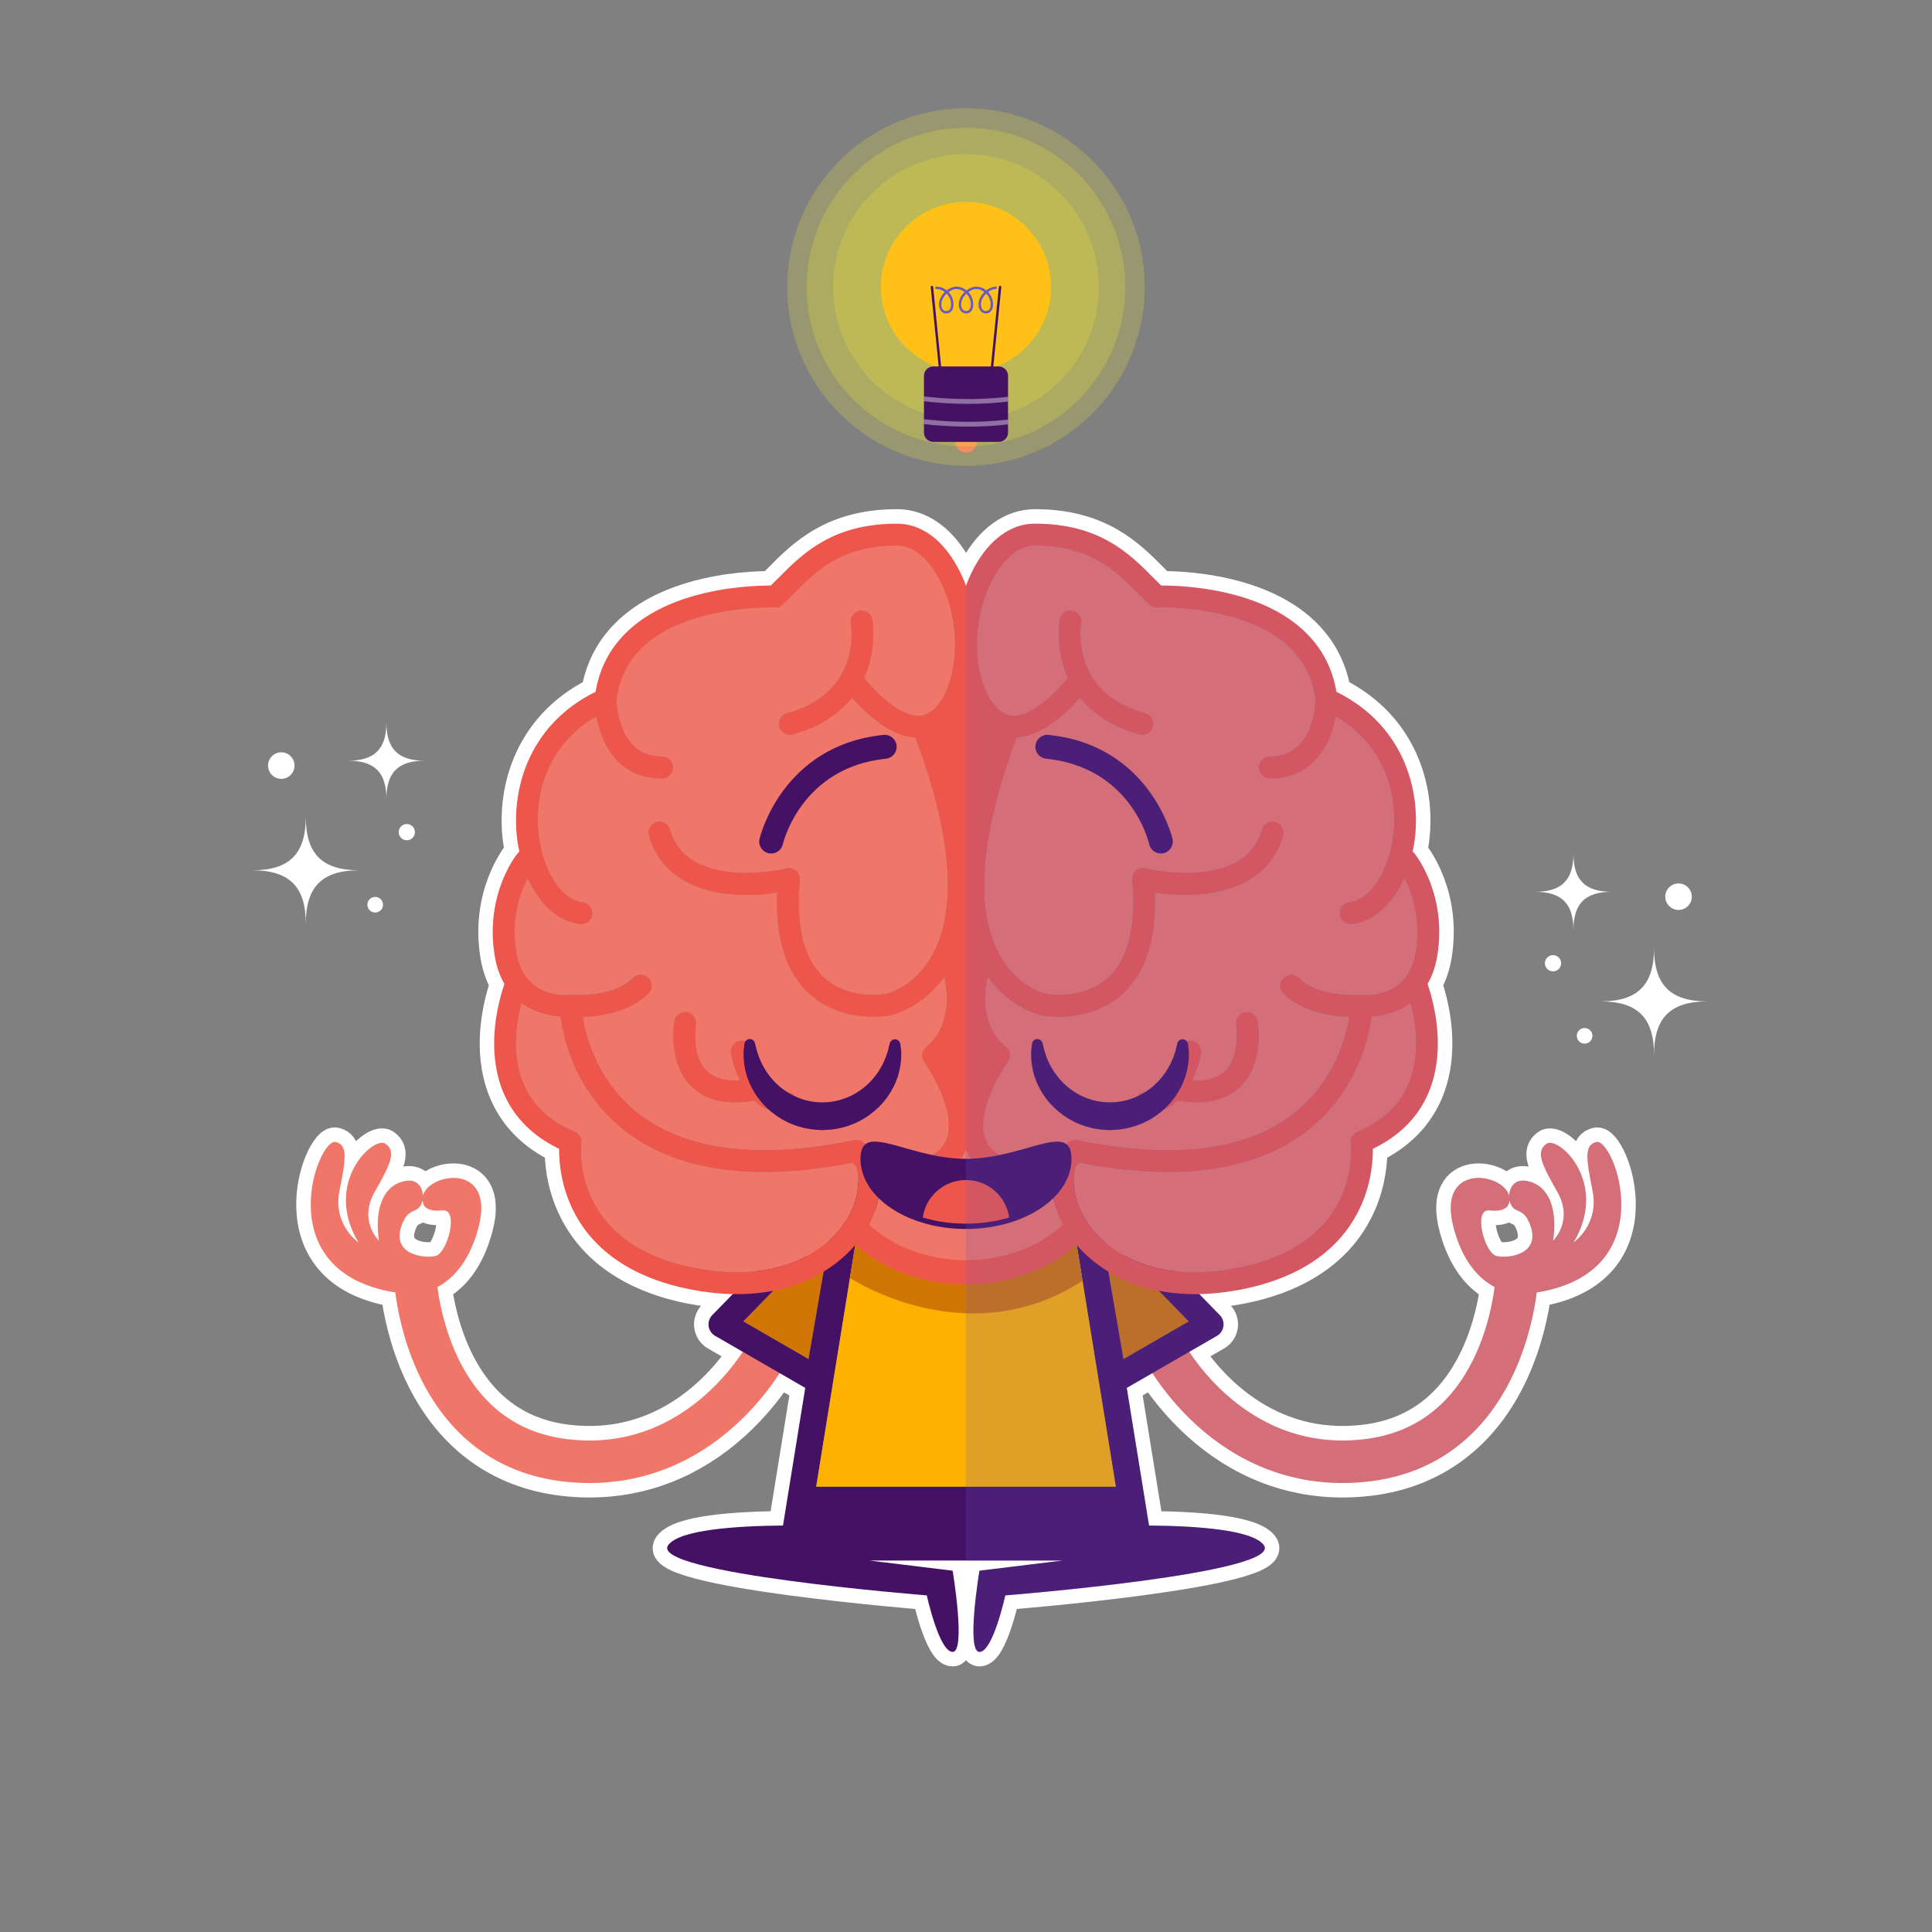 <?xml version="1.0" encoding="utf-8"?>
<!-- Generator: Adobe Illustrator 24.0.1, SVG Export Plug-In . SVG Version: 6.00 Build 0)  -->
<svg version="1.1" xmlns="http://www.w3.org/2000/svg" xmlns:xlink="http://www.w3.org/1999/xlink" x="0px" y="0px"
	 viewBox="0 0 800 800" style="enable-background:new 0 0 800 800;" xml:space="preserve">
<rect x="0" y="0" width="800" height="800" fill="#808080" stroke="none"/>
<style type="text/css">
	.st0{display:none;}
	.st1{display:inline;fill:#6B58C0;}
	.st2{display:inline;}
	.st3{fill:#FFFFFF;}
	.st4{fill:none;stroke:#FFFFFF;stroke-width:12;stroke-linecap:round;stroke-linejoin:round;stroke-miterlimit:10;}
	.st5{fill:#EF7668;}
	.st6{fill:#D17605;}
	.st7{fill:#441165;}
	.st8{fill:#FEB200;}
	.st9{fill:#EF564B;}
	.st10{opacity:0.2;fill:#6B58C0;}
	.st11{opacity:0.2;fill:#FFF62E;}
	.st12{fill:#FFC117;}
	.st13{opacity:0.4;}
	.st14{fill:#6B58C0;}
</style>
<g id="Background" class="st0">
	<rect class="st1" width="800" height="800"/>
	<g class="st2">
		<g>
			<path class="st3" d="M286.02,774.29v-0.26c-0.35,0.4-0.69,0.72-1.03,0.97c-0.34,0.25-0.71,0.44-1.1,0.57
				c-0.4,0.13-0.83,0.2-1.3,0.2c-0.62,0-1.2-0.13-1.72-0.39c-0.53-0.26-0.99-0.64-1.37-1.13c-0.39-0.49-0.68-1.06-0.88-1.72
				c-0.2-0.66-0.3-1.37-0.3-2.14c0-1.62,0.4-2.88,1.19-3.79c0.79-0.9,1.83-1.36,3.13-1.36c0.75,0,1.38,0.13,1.89,0.38
				c0.51,0.26,1.01,0.65,1.5,1.18v-3.83c0-0.53,0.11-0.93,0.32-1.21c0.21-0.27,0.51-0.41,0.91-0.41c0.39,0,0.69,0.13,0.91,0.38
				c0.21,0.25,0.32,0.62,0.32,1.11v11.44c0,0.49-0.11,0.86-0.34,1.11c-0.23,0.25-0.52,0.37-0.88,0.37c-0.35,0-0.65-0.13-0.88-0.38
				C286.14,775.13,286.02,774.76,286.02,774.29z M280.92,770.48c0,0.7,0.11,1.3,0.33,1.79c0.22,0.49,0.52,0.87,0.9,1.12
				c0.38,0.25,0.79,0.38,1.24,0.38c0.46,0,0.87-0.12,1.25-0.36c0.38-0.24,0.68-0.6,0.9-1.09c0.23-0.49,0.34-1.11,0.34-1.84
				c0-0.69-0.11-1.29-0.34-1.78c-0.22-0.5-0.53-0.88-0.91-1.14c-0.38-0.26-0.8-0.39-1.26-0.39c-0.47,0-0.9,0.13-1.27,0.4
				c-0.37,0.27-0.66,0.65-0.87,1.16C281.03,769.23,280.92,769.81,280.92,770.48z"/>
			<path class="st3" d="M297.46,771.13h-5.07c0.01,0.59,0.12,1.11,0.36,1.56c0.23,0.45,0.54,0.79,0.92,1.02
				c0.38,0.23,0.81,0.34,1.27,0.34c0.31,0,0.59-0.04,0.85-0.11c0.26-0.07,0.5-0.19,0.75-0.34c0.24-0.15,0.46-0.32,0.66-0.5
				c0.2-0.18,0.46-0.42,0.79-0.72c0.13-0.11,0.32-0.17,0.57-0.17c0.27,0,0.48,0.07,0.64,0.22c0.16,0.15,0.25,0.35,0.25,0.62
				c0,0.23-0.09,0.51-0.28,0.82c-0.19,0.31-0.46,0.62-0.83,0.9c-0.37,0.29-0.84,0.53-1.4,0.72c-0.56,0.19-1.2,0.29-1.93,0.29
				c-1.66,0-2.96-0.47-3.88-1.42c-0.92-0.95-1.39-2.24-1.39-3.87c0-0.77,0.11-1.48,0.34-2.13c0.23-0.66,0.56-1.22,1-1.69
				c0.44-0.47,0.98-0.83,1.62-1.08c0.64-0.25,1.35-0.38,2.13-0.38c1.01,0,1.88,0.21,2.61,0.64c0.73,0.43,1.27,0.98,1.63,1.66
				c0.36,0.68,0.54,1.37,0.54,2.07c0,0.65-0.19,1.08-0.56,1.27C298.66,771.04,298.14,771.13,297.46,771.13z M292.39,769.66h4.7
				c-0.06-0.89-0.3-1.55-0.72-1.99c-0.42-0.44-0.96-0.66-1.64-0.66c-0.65,0-1.18,0.22-1.59,0.67
				C292.73,768.13,292.48,768.79,292.39,769.66z"/>
			<path class="st3" d="M309.27,772.38c0,0.71-0.17,1.33-0.52,1.84c-0.35,0.51-0.86,0.9-1.54,1.16c-0.68,0.26-1.51,0.39-2.48,0.39
				c-0.93,0-1.73-0.14-2.39-0.43c-0.66-0.28-1.16-0.64-1.47-1.07c-0.32-0.43-0.48-0.86-0.48-1.29c0-0.29,0.1-0.53,0.3-0.73
				c0.2-0.2,0.46-0.3,0.77-0.3c0.27,0,0.48,0.07,0.63,0.2s0.29,0.32,0.42,0.56c0.27,0.46,0.58,0.81,0.96,1.04
				c0.37,0.23,0.87,0.34,1.52,0.34c0.52,0,0.94-0.12,1.28-0.35c0.33-0.23,0.5-0.5,0.5-0.79c0-0.46-0.17-0.79-0.52-1
				c-0.35-0.21-0.91-0.41-1.71-0.6c-0.89-0.22-1.62-0.46-2.18-0.7c-0.56-0.24-1.01-0.56-1.34-0.96c-0.34-0.4-0.5-0.89-0.5-1.47
				c0-0.52,0.15-1.01,0.47-1.47c0.31-0.46,0.77-0.83,1.37-1.11c0.6-0.28,1.33-0.41,2.19-0.41c0.67,0,1.27,0.07,1.81,0.21
				c0.54,0.14,0.98,0.33,1.34,0.56c0.36,0.23,0.63,0.49,0.82,0.78c0.19,0.29,0.28,0.56,0.28,0.84c0,0.3-0.1,0.54-0.3,0.73
				c-0.2,0.19-0.48,0.29-0.85,0.29c-0.27,0-0.49-0.08-0.68-0.23c-0.19-0.15-0.4-0.38-0.64-0.68c-0.2-0.25-0.43-0.46-0.69-0.61
				c-0.27-0.15-0.63-0.23-1.08-0.23c-0.47,0-0.86,0.1-1.17,0.3c-0.31,0.2-0.47,0.45-0.47,0.74c0,0.27,0.11,0.5,0.34,0.67
				c0.23,0.18,0.54,0.32,0.92,0.43c0.39,0.11,0.92,0.25,1.6,0.42c0.8,0.2,1.46,0.43,1.97,0.7c0.51,0.27,0.9,0.59,1.16,0.96
				C309.14,771.48,309.27,771.9,309.27,772.38z"/>
			<path class="st3" d="M311.92,764.02c-0.36,0-0.67-0.11-0.93-0.33c-0.26-0.22-0.38-0.54-0.38-0.94c0-0.37,0.13-0.67,0.39-0.91
				c0.26-0.24,0.57-0.36,0.92-0.36c0.34,0,0.63,0.11,0.89,0.32c0.26,0.21,0.39,0.53,0.39,0.94c0,0.4-0.13,0.71-0.38,0.94
				C312.57,763.91,312.27,764.02,311.92,764.02z M313.2,766.7v7.49c0,0.52-0.12,0.91-0.37,1.18c-0.25,0.27-0.56,0.4-0.94,0.4
				c-0.38,0-0.69-0.13-0.93-0.41c-0.24-0.27-0.36-0.66-0.36-1.17v-7.42c0-0.51,0.12-0.9,0.36-1.16c0.24-0.26,0.55-0.39,0.93-0.39
				c0.38,0,0.69,0.13,0.94,0.39C313.08,765.88,313.2,766.24,313.2,766.7z"/>
			<path class="st3" d="M324.56,767.13v7.53c0,0.86-0.09,1.6-0.28,2.22c-0.18,0.62-0.48,1.13-0.88,1.54
				c-0.41,0.4-0.94,0.71-1.59,0.9c-0.66,0.2-1.47,0.29-2.45,0.29c-0.89,0-1.69-0.13-2.39-0.38c-0.7-0.25-1.24-0.57-1.62-0.97
				c-0.38-0.4-0.57-0.8-0.57-1.22c0-0.32,0.11-0.58,0.32-0.77c0.21-0.2,0.48-0.3,0.78-0.3c0.38,0,0.71,0.17,1,0.5
				c0.14,0.17,0.28,0.34,0.43,0.52c0.15,0.18,0.31,0.32,0.49,0.45c0.18,0.12,0.4,0.21,0.65,0.28c0.25,0.06,0.55,0.09,0.87,0.09
				c0.67,0,1.19-0.09,1.56-0.28c0.37-0.19,0.63-0.45,0.78-0.78c0.15-0.33,0.24-0.69,0.26-1.08c0.03-0.38,0.04-1,0.06-1.85
				c-0.4,0.56-0.86,0.98-1.38,1.27c-0.52,0.29-1.14,0.44-1.87,0.44c-0.87,0-1.63-0.22-2.28-0.67c-0.65-0.44-1.15-1.06-1.5-1.86
				c-0.35-0.8-0.52-1.72-0.52-2.76c0-0.78,0.11-1.48,0.32-2.11c0.21-0.63,0.52-1.16,0.91-1.59c0.39-0.43,0.85-0.75,1.36-0.97
				c0.51-0.22,1.08-0.33,1.69-0.33c0.73,0,1.37,0.14,1.91,0.42c0.54,0.28,1.04,0.72,1.5,1.33v-0.35c0-0.45,0.11-0.8,0.33-1.04
				c0.22-0.25,0.51-0.37,0.86-0.37c0.5,0,0.83,0.16,1,0.49C324.48,766.04,324.56,766.51,324.56,767.13z M317.05,770.41
				c0,1.05,0.23,1.85,0.69,2.38c0.46,0.54,1.05,0.81,1.78,0.81c0.43,0,0.84-0.12,1.22-0.35c0.38-0.23,0.7-0.58,0.94-1.05
				c0.24-0.46,0.36-1.03,0.36-1.7c0-1.06-0.23-1.88-0.7-2.47c-0.47-0.59-1.08-0.88-1.84-0.88c-0.74,0-1.33,0.28-1.78,0.85
				C317.27,768.57,317.05,769.37,317.05,770.41z"/>
			<path class="st3" d="M328.68,766.66v0.31c0.46-0.6,0.95-1.04,1.5-1.32c0.54-0.28,1.16-0.42,1.87-0.42c0.68,0,1.29,0.15,1.83,0.45
				c0.54,0.3,0.94,0.72,1.21,1.26c0.17,0.32,0.28,0.66,0.33,1.03c0.05,0.37,0.08,0.84,0.08,1.41v4.82c0,0.52-0.12,0.91-0.36,1.18
				c-0.24,0.27-0.55,0.4-0.93,0.4c-0.39,0-0.7-0.13-0.94-0.41c-0.24-0.27-0.36-0.66-0.36-1.17v-4.32c0-0.85-0.12-1.51-0.36-1.96
				c-0.24-0.45-0.71-0.68-1.42-0.68c-0.46,0-0.88,0.14-1.26,0.41c-0.38,0.28-0.66,0.65-0.84,1.13c-0.13,0.39-0.19,1.11-0.19,2.17
				v3.25c0,0.53-0.12,0.92-0.37,1.18c-0.24,0.26-0.56,0.39-0.94,0.39c-0.37,0-0.68-0.13-0.92-0.41c-0.24-0.27-0.36-0.66-0.36-1.17
				v-7.49c0-0.49,0.11-0.86,0.32-1.11c0.22-0.24,0.51-0.37,0.88-0.37c0.23,0,0.43,0.05,0.62,0.16c0.18,0.11,0.33,0.27,0.44,0.48
				C328.63,766.09,328.68,766.35,328.68,766.66z"/>
			<path class="st3" d="M344.46,771.13h-5.07c0.01,0.59,0.12,1.11,0.36,1.56c0.23,0.45,0.54,0.79,0.92,1.02
				c0.38,0.23,0.81,0.34,1.27,0.34c0.31,0,0.59-0.04,0.85-0.11c0.26-0.07,0.5-0.19,0.75-0.34c0.24-0.15,0.46-0.32,0.67-0.5
				c0.2-0.18,0.46-0.42,0.79-0.72c0.13-0.11,0.32-0.17,0.57-0.17c0.27,0,0.48,0.07,0.65,0.22c0.16,0.15,0.25,0.35,0.25,0.62
				c0,0.23-0.09,0.51-0.28,0.82c-0.18,0.31-0.46,0.62-0.83,0.9c-0.37,0.29-0.83,0.53-1.4,0.72c-0.56,0.19-1.21,0.29-1.93,0.29
				c-1.66,0-2.96-0.47-3.89-1.42c-0.92-0.95-1.39-2.24-1.39-3.87c0-0.77,0.11-1.48,0.34-2.13c0.23-0.66,0.56-1.22,1-1.69
				c0.44-0.47,0.98-0.83,1.61-1.08c0.64-0.25,1.35-0.38,2.13-0.38c1.01,0,1.88,0.21,2.61,0.64c0.73,0.43,1.27,0.98,1.63,1.66
				c0.36,0.68,0.54,1.37,0.54,2.07c0,0.65-0.19,1.08-0.56,1.27C345.66,771.04,345.14,771.13,344.46,771.13z M339.39,769.66h4.7
				c-0.06-0.89-0.3-1.55-0.72-1.99c-0.42-0.44-0.96-0.66-1.64-0.66c-0.65,0-1.18,0.22-1.59,0.67
				C339.73,768.13,339.48,768.79,339.39,769.66z"/>
			<path class="st3" d="M355.03,774.29v-0.26c-0.35,0.4-0.69,0.72-1.03,0.97c-0.34,0.25-0.71,0.44-1.1,0.57
				c-0.39,0.13-0.83,0.2-1.3,0.2c-0.62,0-1.2-0.13-1.72-0.39c-0.53-0.26-0.99-0.64-1.37-1.13c-0.39-0.49-0.68-1.06-0.88-1.72
				c-0.2-0.66-0.3-1.37-0.3-2.14c0-1.62,0.4-2.88,1.19-3.79c0.79-0.9,1.83-1.36,3.13-1.36c0.75,0,1.38,0.13,1.89,0.38
				s1.01,0.65,1.5,1.18v-3.83c0-0.53,0.11-0.93,0.32-1.21c0.21-0.27,0.51-0.41,0.91-0.41c0.39,0,0.69,0.13,0.91,0.38
				c0.21,0.25,0.32,0.62,0.32,1.11v11.44c0,0.49-0.11,0.86-0.34,1.11c-0.23,0.25-0.52,0.37-0.88,0.37c-0.35,0-0.65-0.13-0.88-0.38
				C355.14,775.13,355.03,774.76,355.03,774.29z M349.93,770.48c0,0.7,0.11,1.3,0.33,1.79c0.22,0.49,0.52,0.87,0.9,1.12
				c0.38,0.25,0.79,0.38,1.24,0.38c0.46,0,0.87-0.12,1.25-0.36c0.38-0.24,0.68-0.6,0.9-1.09c0.23-0.49,0.34-1.11,0.34-1.84
				c0-0.69-0.11-1.29-0.34-1.78c-0.22-0.5-0.53-0.88-0.91-1.14c-0.38-0.26-0.8-0.39-1.26-0.39c-0.47,0-0.9,0.13-1.27,0.4
				c-0.37,0.27-0.66,0.65-0.87,1.16C350.03,769.23,349.93,769.81,349.93,770.48z"/>
			<path class="st3" d="M365.63,762.85v3.96c0.49-0.51,0.98-0.89,1.49-1.16c0.51-0.27,1.13-0.4,1.88-0.4c0.86,0,1.62,0.21,2.27,0.61
				c0.65,0.41,1.15,1,1.51,1.78c0.36,0.78,0.54,1.7,0.54,2.76c0,0.79-0.1,1.5-0.3,2.16c-0.2,0.66-0.49,1.22-0.87,1.71
				c-0.38,0.48-0.84,0.85-1.38,1.12c-0.54,0.26-1.14,0.39-1.79,0.39c-0.4,0-0.77-0.05-1.13-0.14c-0.35-0.09-0.65-0.22-0.9-0.38
				c-0.25-0.15-0.46-0.31-0.63-0.48c-0.17-0.16-0.4-0.41-0.69-0.74v0.26c0,0.49-0.12,0.86-0.35,1.11c-0.23,0.25-0.53,0.37-0.89,0.37
				c-0.37,0-0.66-0.12-0.88-0.37c-0.22-0.25-0.33-0.62-0.33-1.11v-11.32c0-0.53,0.11-0.92,0.32-1.19c0.21-0.27,0.51-0.4,0.89-0.4
				c0.4,0,0.71,0.13,0.92,0.38C365.52,762.01,365.63,762.38,365.63,762.85z M365.75,770.55c0,1.03,0.24,1.82,0.71,2.38
				c0.47,0.55,1.09,0.83,1.86,0.83c0.65,0,1.21-0.28,1.69-0.85c0.47-0.57,0.71-1.38,0.71-2.44c0-0.68-0.1-1.27-0.29-1.77
				c-0.2-0.49-0.47-0.88-0.84-1.14c-0.36-0.27-0.78-0.4-1.26-0.4c-0.49,0-0.93,0.13-1.32,0.4c-0.39,0.27-0.69,0.66-0.91,1.17
				C365.86,769.24,365.75,769.85,365.75,770.55z"/>
			<path class="st3" d="M376.67,776.09l0.24-0.58l-3.19-8.04c-0.2-0.46-0.29-0.8-0.29-1.01c0-0.22,0.06-0.43,0.17-0.62
				c0.11-0.19,0.27-0.34,0.47-0.46c0.2-0.12,0.41-0.17,0.62-0.17c0.37,0,0.65,0.12,0.85,0.36c0.19,0.24,0.36,0.58,0.5,1.02
				l2.19,6.38l2.08-5.94c0.16-0.48,0.31-0.86,0.45-1.13c0.13-0.27,0.27-0.46,0.42-0.55c0.15-0.1,0.36-0.14,0.63-0.14
				c0.2,0,0.38,0.05,0.57,0.16c0.18,0.1,0.32,0.24,0.42,0.42c0.1,0.18,0.15,0.36,0.15,0.56c-0.03,0.12-0.07,0.29-0.12,0.51
				c-0.06,0.22-0.13,0.45-0.21,0.67l-3.38,8.85c-0.29,0.78-0.58,1.39-0.86,1.83c-0.28,0.44-0.65,0.79-1.11,1.02
				c-0.46,0.24-1.08,0.36-1.86,0.36c-0.76,0-1.33-0.08-1.71-0.25c-0.38-0.17-0.57-0.47-0.57-0.9c0-0.3,0.09-0.53,0.27-0.69
				c0.18-0.16,0.45-0.24,0.8-0.24c0.14,0,0.28,0.02,0.41,0.06c0.16,0.04,0.31,0.06,0.43,0.06c0.3,0,0.53-0.04,0.7-0.13
				c0.17-0.09,0.32-0.24,0.46-0.46C376.34,776.84,376.49,776.52,376.67,776.09z"/>
		</g>
		<g>
			<path class="st3" d="M414.23,765.45h0.62v-0.78c0-0.81,0.1-1.46,0.31-1.94c0.2-0.48,0.55-0.83,1.05-1.04
				c0.49-0.22,1.16-0.33,2.02-0.33c1.52,0,2.27,0.37,2.27,1.11c0,0.24-0.08,0.45-0.24,0.62c-0.15,0.17-0.34,0.26-0.56,0.26
				c-0.1,0-0.28-0.02-0.53-0.06c-0.24-0.03-0.45-0.06-0.62-0.06c-0.47,0-0.77,0.14-0.9,0.42c-0.13,0.28-0.2,0.67-0.2,1.18v0.62h0.63
				c0.99,0,1.48,0.3,1.48,0.9c0,0.42-0.13,0.69-0.39,0.8c-0.26,0.11-0.62,0.17-1.09,0.17h-0.63v6.87c0,0.51-0.12,0.9-0.37,1.17
				c-0.24,0.27-0.55,0.41-0.94,0.41c-0.37,0-0.67-0.13-0.92-0.41c-0.24-0.27-0.36-0.66-0.36-1.17v-6.87h-0.71
				c-0.39,0-0.68-0.08-0.89-0.26c-0.21-0.17-0.31-0.4-0.31-0.68C412.93,765.76,413.37,765.45,414.23,765.45"/>
			<path class="st3" d="M422.72,772.02v2.17c0,0.52-0.13,0.92-0.38,1.18c-0.25,0.27-0.56,0.39-0.94,0.39c-0.38,0-0.69-0.13-0.93-0.4
				c-0.24-0.26-0.36-0.66-0.36-1.17v-7.22c0-1.17,0.42-1.75,1.26-1.75c0.43,0,0.74,0.13,0.93,0.41c0.19,0.27,0.29,0.67,0.32,1.21
				c0.31-0.53,0.63-0.93,0.95-1.21c0.33-0.27,0.76-0.41,1.31-0.41c0.55,0,1.07,0.13,1.59,0.41c0.52,0.27,0.77,0.64,0.77,1.08
				c0,0.31-0.11,0.58-0.33,0.78c-0.22,0.21-0.46,0.31-0.71,0.31c-0.1,0-0.33-0.06-0.69-0.18c-0.37-0.11-0.69-0.17-0.96-0.17
				c-0.38,0-0.69,0.1-0.93,0.3c-0.24,0.2-0.43,0.5-0.56,0.89c-0.13,0.39-0.22,0.87-0.27,1.4
				C422.75,770.58,422.72,771.25,422.72,772.02"/>
			<path class="st3" d="M434.64,771.13h-5.07c0.01,0.59,0.13,1.11,0.36,1.56c0.23,0.45,0.54,0.79,0.92,1.02
				c0.38,0.23,0.8,0.34,1.27,0.34c0.31,0,0.59-0.03,0.85-0.11c0.25-0.07,0.5-0.19,0.74-0.34c0.24-0.15,0.46-0.32,0.66-0.5
				c0.2-0.17,0.47-0.42,0.79-0.72c0.13-0.11,0.32-0.17,0.57-0.17c0.27,0,0.48,0.07,0.65,0.22c0.17,0.15,0.24,0.35,0.24,0.62
				c0,0.23-0.09,0.51-0.27,0.82c-0.19,0.32-0.46,0.62-0.84,0.91c-0.38,0.29-0.84,0.53-1.4,0.71c-0.56,0.19-1.21,0.29-1.93,0.29
				c-1.67,0-2.96-0.47-3.89-1.42c-0.92-0.95-1.39-2.24-1.39-3.87c0-0.77,0.12-1.48,0.35-2.13c0.22-0.66,0.56-1.22,1-1.69
				c0.44-0.47,0.97-0.83,1.61-1.08c0.64-0.25,1.35-0.38,2.13-0.38c1.01,0,1.88,0.21,2.61,0.65c0.72,0.42,1.27,0.98,1.63,1.65
				c0.36,0.68,0.54,1.37,0.54,2.07c0,0.65-0.19,1.07-0.56,1.27C435.85,771.04,435.32,771.13,434.64,771.13 M429.57,769.66h4.7
				c-0.06-0.88-0.3-1.55-0.71-1.99c-0.42-0.44-0.96-0.66-1.64-0.66c-0.65,0-1.18,0.22-1.59,0.67
				C429.91,768.13,429.66,768.78,429.57,769.66"/>
			<path class="st3" d="M445.43,771.13h-5.07c0.01,0.59,0.13,1.11,0.35,1.56c0.23,0.45,0.54,0.79,0.92,1.02
				c0.38,0.23,0.8,0.34,1.27,0.34c0.31,0,0.59-0.03,0.84-0.11c0.26-0.07,0.51-0.19,0.75-0.34c0.24-0.15,0.46-0.32,0.66-0.5
				c0.2-0.17,0.46-0.42,0.79-0.72c0.13-0.11,0.33-0.17,0.57-0.17c0.27,0,0.48,0.07,0.65,0.22c0.16,0.15,0.24,0.35,0.24,0.62
				c0,0.23-0.09,0.51-0.27,0.82c-0.18,0.32-0.46,0.62-0.83,0.91c-0.37,0.29-0.84,0.53-1.4,0.71c-0.56,0.19-1.21,0.29-1.93,0.29
				c-1.67,0-2.96-0.47-3.89-1.42c-0.92-0.95-1.39-2.24-1.39-3.87c0-0.77,0.12-1.48,0.35-2.13c0.23-0.66,0.56-1.22,1-1.69
				c0.44-0.47,0.97-0.83,1.61-1.08c0.64-0.25,1.35-0.38,2.13-0.38c1.01,0,1.88,0.21,2.61,0.65c0.72,0.42,1.27,0.98,1.62,1.65
				c0.36,0.68,0.55,1.37,0.55,2.07c0,0.65-0.19,1.07-0.56,1.27C446.63,771.04,446.11,771.13,445.43,771.13 M440.36,769.66h4.7
				c-0.06-0.88-0.3-1.55-0.71-1.99c-0.42-0.44-0.96-0.66-1.64-0.66c-0.65,0-1.18,0.22-1.59,0.67
				C440.7,768.13,440.44,768.78,440.36,769.66"/>
			<path class="st3" d="M451.11,766.68v0.31c0.49-0.6,0.99-1.04,1.53-1.32c0.52-0.29,1.12-0.43,1.78-0.43
				c0.79,0,1.54,0.21,2.21,0.62c0.67,0.41,1.2,1.02,1.59,1.81c0.39,0.79,0.59,1.73,0.59,2.81c0,0.79-0.11,1.53-0.34,2.2
				c-0.22,0.67-0.54,1.23-0.93,1.68c-0.39,0.45-0.86,0.8-1.39,1.04c-0.54,0.24-1.11,0.36-1.73,0.36c-0.74,0-1.36-0.15-1.87-0.45
				c-0.5-0.29-0.98-0.73-1.44-1.3v3.89c0,1.13-0.42,1.71-1.24,1.71c-0.49,0-0.81-0.15-0.97-0.44c-0.15-0.3-0.23-0.72-0.23-1.29
				v-11.19c0-0.49,0.11-0.86,0.32-1.11c0.21-0.24,0.51-0.36,0.88-0.36c0.37,0,0.67,0.13,0.9,0.37
				C451,765.85,451.11,766.21,451.11,766.68 M456.2,770.45c0-0.69-0.11-1.27-0.31-1.76c-0.21-0.49-0.5-0.87-0.87-1.13
				c-0.37-0.26-0.78-0.4-1.23-0.4c-0.71,0-1.32,0.28-1.81,0.84c-0.49,0.57-0.74,1.39-0.74,2.49c0,1.03,0.24,1.83,0.74,2.41
				c0.49,0.57,1.09,0.86,1.81,0.86c0.43,0,0.83-0.13,1.2-0.37c0.37-0.25,0.66-0.63,0.88-1.13
				C456.08,771.76,456.2,771.15,456.2,770.45"/>
			<path class="st3" d="M461.41,764.01c-0.36,0-0.67-0.12-0.92-0.34c-0.26-0.22-0.39-0.53-0.39-0.94c0-0.37,0.13-0.67,0.4-0.91
				c0.26-0.23,0.57-0.36,0.91-0.36c0.34,0,0.63,0.11,0.89,0.32c0.26,0.22,0.39,0.54,0.39,0.95c0,0.4-0.13,0.71-0.38,0.94
				C462.06,763.9,461.76,764.01,461.41,764.01 M462.7,766.69v7.5c0,0.52-0.12,0.91-0.37,1.17c-0.25,0.27-0.56,0.4-0.94,0.4
				c-0.38,0-0.69-0.13-0.93-0.41c-0.23-0.28-0.36-0.66-0.36-1.17v-7.43c0-0.51,0.12-0.89,0.36-1.15c0.24-0.26,0.55-0.39,0.93-0.39
				c0.38,0,0.69,0.13,0.94,0.39C462.57,765.87,462.7,766.23,462.7,766.69"/>
			<path class="st3" d="M471.05,774.58l-2.28-3.77l-1.41,1.33v2.07c0,0.5-0.13,0.88-0.4,1.15c-0.26,0.27-0.57,0.41-0.91,0.41
				c-0.4,0-0.71-0.13-0.94-0.4c-0.23-0.26-0.34-0.66-0.34-1.17v-11.06c0-0.57,0.12-1.01,0.33-1.31c0.22-0.3,0.54-0.45,0.95-0.45
				c0.4,0,0.71,0.14,0.95,0.41c0.23,0.27,0.35,0.67,0.35,1.2v6.29l2.92-3.06c0.36-0.38,0.63-0.64,0.83-0.78
				c0.19-0.14,0.42-0.21,0.69-0.21c0.33,0,0.59,0.1,0.82,0.31c0.21,0.21,0.32,0.46,0.32,0.77c0,0.38-0.35,0.89-1.05,1.52l-1.38,1.26
				l2.66,4.18c0.19,0.31,0.34,0.54,0.42,0.71c0.08,0.16,0.13,0.32,0.13,0.46c0,0.41-0.12,0.73-0.34,0.97
				c-0.22,0.24-0.52,0.35-0.88,0.35c-0.32,0-0.56-0.08-0.73-0.26C471.58,775.34,471.35,775.03,471.05,774.58"/>
			<path class="st3" d="M476.69,775.77c-0.39,0-0.73-0.13-1.01-0.38c-0.29-0.25-0.43-0.61-0.43-1.06c0-0.38,0.14-0.72,0.41-0.99
				c0.28-0.28,0.61-0.42,1.01-0.42c0.4,0,0.74,0.14,1.02,0.41c0.28,0.28,0.42,0.61,0.42,1c0,0.45-0.14,0.81-0.42,1.06
				C477.4,775.64,477.07,775.77,476.69,775.77"/>
			<path class="st3" d="M489.59,772.56c0,0.32-0.1,0.67-0.29,1.03c-0.19,0.37-0.49,0.72-0.89,1.05c-0.39,0.33-0.89,0.6-1.49,0.8
				c-0.6,0.2-1.28,0.31-2.03,0.31c-1.61,0-2.86-0.47-3.76-1.4c-0.89-0.94-1.35-2.19-1.35-3.76c0-1.07,0.21-2.01,0.62-2.82
				c0.41-0.81,1-1.45,1.78-1.89c0.78-0.45,1.72-0.67,2.79-0.67c0.67,0,1.29,0.1,1.85,0.29c0.56,0.2,1.03,0.45,1.43,0.76
				c0.39,0.31,0.69,0.64,0.89,0.99c0.21,0.35,0.31,0.68,0.31,0.99c0,0.31-0.11,0.57-0.34,0.79c-0.23,0.21-0.52,0.32-0.84,0.32
				c-0.22,0-0.4-0.06-0.54-0.17c-0.14-0.11-0.3-0.29-0.48-0.54c-0.32-0.48-0.65-0.84-1-1.08c-0.34-0.24-0.78-0.36-1.31-0.36
				c-0.76,0-1.38,0.3-1.85,0.9c-0.47,0.6-0.7,1.42-0.7,2.46c0,0.49,0.06,0.94,0.18,1.35c0.12,0.41,0.29,0.76,0.52,1.04
				c0.23,0.29,0.5,0.51,0.83,0.65c0.32,0.15,0.68,0.23,1.06,0.23c0.52,0,0.97-0.12,1.34-0.36c0.38-0.24,0.7-0.61,0.99-1.1
				c0.16-0.29,0.33-0.52,0.51-0.68c0.18-0.16,0.41-0.25,0.68-0.25c0.32,0,0.58,0.12,0.79,0.36
				C489.48,772.03,489.59,772.29,489.59,772.56"/>
			<path class="st3" d="M500.78,770.5c0,0.77-0.12,1.48-0.36,2.14c-0.25,0.65-0.59,1.21-1.05,1.68c-0.46,0.47-1,0.83-1.63,1.08
				c-0.64,0.25-1.35,0.38-2.14,0.38c-0.79,0-1.49-0.13-2.12-0.38c-0.62-0.25-1.17-0.61-1.63-1.08c-0.46-0.48-0.81-1.03-1.05-1.68
				c-0.23-0.64-0.35-1.36-0.35-2.13c0-0.79,0.12-1.51,0.36-2.16c0.24-0.65,0.59-1.21,1.04-1.67c0.45-0.46,0.99-0.82,1.63-1.07
				c0.64-0.25,1.35-0.37,2.12-0.37c0.79,0,1.5,0.13,2.14,0.38c0.64,0.25,1.18,0.62,1.64,1.08c0.46,0.47,0.8,1.03,1.04,1.67
				C500.66,769,500.78,769.71,500.78,770.5 M498.18,770.5c0-1.06-0.23-1.88-0.7-2.47c-0.46-0.6-1.09-0.89-1.88-0.89
				c-0.51,0-0.96,0.13-1.34,0.39s-0.68,0.65-0.89,1.16c-0.21,0.51-0.31,1.11-0.31,1.8c0,0.68,0.1,1.27,0.31,1.77
				c0.21,0.51,0.5,0.9,0.89,1.17c0.38,0.27,0.83,0.4,1.35,0.4c0.79,0,1.41-0.3,1.88-0.89C497.94,772.36,498.18,771.54,498.18,770.5"
				/>
			<path class="st3" d="M510.67,770.69v3.45c0,0.55-0.12,0.95-0.37,1.23c-0.25,0.27-0.57,0.41-0.98,0.41
				c-0.39,0-0.71-0.13-0.95-0.41c-0.25-0.28-0.37-0.68-0.37-1.23V770c0-0.65-0.02-1.16-0.06-1.53c-0.04-0.35-0.17-0.65-0.36-0.88
				c-0.2-0.23-0.51-0.35-0.93-0.35c-0.85,0-1.41,0.29-1.68,0.88c-0.27,0.58-0.41,1.41-0.41,2.51v3.5c0,0.54-0.12,0.95-0.36,1.22
				c-0.25,0.27-0.57,0.41-0.96,0.41c-0.4,0-0.72-0.14-0.97-0.41c-0.25-0.28-0.38-0.69-0.38-1.22v-7.42c0-0.49,0.11-0.86,0.34-1.11
				c0.23-0.26,0.53-0.38,0.89-0.38c0.36,0,0.65,0.12,0.89,0.36c0.24,0.24,0.35,0.57,0.35,0.98v0.24c0.45-0.54,0.94-0.93,1.45-1.18
				c0.52-0.26,1.08-0.39,1.71-0.39c0.65,0,1.21,0.13,1.68,0.39c0.47,0.26,0.85,0.65,1.16,1.18c0.44-0.53,0.91-0.92,1.41-1.18
				c0.5-0.26,1.05-0.39,1.66-0.39c0.71,0,1.32,0.14,1.83,0.42c0.51,0.28,0.89,0.68,1.15,1.2c0.22,0.47,0.33,1.21,0.33,2.22v5.06
				c0,0.55-0.12,0.95-0.37,1.23c-0.25,0.27-0.57,0.41-0.98,0.41c-0.39,0-0.71-0.14-0.96-0.41c-0.25-0.28-0.38-0.69-0.38-1.22v-4.36
				c0-0.56-0.02-1-0.07-1.34c-0.05-0.34-0.18-0.62-0.38-0.85c-0.21-0.23-0.53-0.34-0.95-0.34c-0.34,0-0.67,0.11-0.97,0.31
				c-0.31,0.2-0.55,0.48-0.72,0.81C510.77,768.8,510.67,769.58,510.67,770.69"/>
		</g>
		<g>
			<path class="st3" d="M389.97,769.87c0,0,0-0.01,0-0.02C389.96,769.86,389.96,769.86,389.97,769.87z"/>
			<path class="st3" d="M390.1,770.7C390.1,770.7,390.1,770.7,390.1,770.7c-0.05-0.24-0.09-0.47-0.12-0.7
				C390.01,770.23,390.05,770.46,390.1,770.7z"/>
			<path class="st3" d="M390.96,773.1c-0.01-0.01-0.01-0.02-0.02-0.03C390.95,773.08,390.95,773.09,390.96,773.1z"/>
			<path class="st3" d="M390.87,772.94c-0.02-0.05-0.04-0.09-0.07-0.13C390.83,772.86,390.85,772.9,390.87,772.94z"/>
			<path class="st3" d="M390.34,771.62c0.13,0.4,0.28,0.79,0.46,1.16C390.62,772.4,390.47,772.02,390.34,771.62
				C390.34,771.62,390.34,771.62,390.34,771.62z"/>
			<path class="st3" d="M400,759.93c0.5,0,0.87,0.04,1.29,0.11l0.12-0.76c0,0-1.17-0.36-2.71-0.23l-0.12-0.41
				c0.48-0.1,0.84-0.53,0.84-1.04c0-0.58-0.47-1.05-1.06-1.05c-0.58,0-1.06,0.47-1.06,1.05c0,0.51,0.36,0.93,0.84,1.04l0.13,0.46
				c-1.63,0.22-2.93,0.86-2.93,0.86l0.23,0.71c0.99-0.33,1.85-0.53,2.62-0.61C398.96,759.97,399.54,759.93,400,759.93z"/>
			<path class="st3" d="M390.94,763.79L390.94,763.79c0.04-0.06,0.08-0.1,0.12-0.15l-0.31-0.22l-0.49-0.36
				c-0.03,0.04-0.79,0.74-1.4,2.05c-0.03-0.04-0.06-0.08-0.09-0.12c-0.18-0.2-0.44-0.3-0.76-0.29c0,0-0.01,0-0.01,0
				c-0.2,0-0.34-0.07-0.43-0.15c0.09-0.11,0.14-0.26,0.14-0.41c0-0.37-0.3-0.67-0.67-0.67c-0.37,0-0.67,0.3-0.67,0.67
				c0,0.37,0.3,0.67,0.67,0.67c0.06,0,0.11-0.01,0.17-0.02c0.16,0.18,0.43,0.34,0.81,0.33c0.2,0,0.34,0.05,0.44,0.16
				c0.11,0.12,0.15,0.3,0.16,0.43c0,0,0,0,0,0c-0.44,1.19-0.31,2.67-0.31,2.67l1.06,0.04c0.02-0.54,0.1-1.48,0.37-2.23
				C390.25,764.73,390.91,763.83,390.94,763.79z"/>
			<path class="st3" d="M409.2,760.81c-0.37,0-0.67,0.3-0.67,0.67c0,0.06,0.01,0.11,0.02,0.16c-0.18,0.17-0.34,0.43-0.34,0.81
				c0,0.2-0.05,0.34-0.15,0.44c-0.08,0.07-0.19,0.12-0.29,0.14c-0.79-1.1-1.76-1.78-1.76-1.78l-0.76,0.81
				c0.57,0.52,1.16,1.18,1.73,1.99c0.39,0.56,0.8,1.29,1.14,2.02l1.02-0.49c0,0-0.47-1.16-1.13-2.19c0.11-0.04,0.23-0.1,0.33-0.19
				c0.2-0.18,0.3-0.44,0.29-0.76c0-0.21,0.07-0.35,0.15-0.44c0.12,0.09,0.26,0.14,0.41,0.14c0.37,0,0.67-0.3,0.67-0.67
				C409.87,761.11,409.57,760.81,409.2,760.81z"/>
			<path class="st3" d="M406.55,770.02c-1.41,0.69-3.73,1.59-6.78,2.02c-1.2,0.17-2.36,0.23-3.43,0.23c-1.39,0-2.62-0.1-3.56-0.22
				c-1.08-0.13-1.92-0.3-2.43-0.42c0.12,0.39,0.27,0.78,0.45,1.16c0,0.01,0.01,0.02,0.01,0.03c0.02,0.04,0.04,0.09,0.07,0.13
				c0.02,0.04,0.04,0.09,0.07,0.13c0.01,0.01,0.01,0.02,0.02,0.03c0.3,0.57,0.67,1.09,1.08,1.55c1.44,1.57,2.91,1.82,2.92,1.83
				l0.02,0l0.02,0.01c0.01,0.01,1.31,0.43,3.29,0.43c1.95,0,3.85-0.39,5.67-1.17c1.35-0.69,2.62-1.74,3.25-2.67
				c0.49-0.72,0.84-1.49,1.05-2.29c0.11-0.43,0.2-1.11,0.15-1.83C408.02,769.22,407.39,769.6,406.55,770.02z"/>
			<path class="st3" d="M391.39,764.12c-0.04,0.06-0.65,0.93-1.14,2.25c-0.36,0.99-0.35,2.44-0.35,2.46v0
				c0,0.34,0.02,0.68,0.06,1.01c0,0.01,0,0.01,0,0.02c0,0.04,0.01,0.08,0.02,0.13c0.03,0.23,0.07,0.47,0.12,0.7
				c0.7,0.18,4.88,1.15,9.55,0.5c2.93-0.41,5.15-1.27,6.5-1.93c1.12-0.54,1.84-1.04,2.12-1.24c-0.28-1.03-1.04-2.64-1.74-3.65
				c-2.01-2.87-4.17-3.6-5.28-3.78c-0.42-0.07-0.76-0.11-1.24-0.11c-0.45,0-1,0.04-1.74,0.12c-0.74,0.08-1.57,0.27-2.53,0.6
				c-1.35,0.45-2.57,1.16-3.53,2.05l-0.03,0.03C392.03,763.41,391.73,763.69,391.39,764.12z M403.66,763.46
				c0.96,0,1.74,0.78,1.74,1.74c0,0.96-0.78,1.74-1.74,1.74c-0.96,0-1.74-0.78-1.74-1.74C401.92,764.24,402.7,763.46,403.66,763.46z
				 M395.42,763.39c1.56,0,2.82,1.26,2.82,2.82c0,1.55-1.26,2.81-2.82,2.81c-1.55,0-2.82-1.26-2.82-2.81
				C392.6,764.65,393.86,763.39,395.42,763.39z"/>
		</g>
	</g>
</g>
<g id="Objects">
	<g>
		<g>
			<g>
				<g>
					<g>
						<path class="st4" d="M660.99,472.88c-4.77,1.24-4.43,6.06-1.55,20.15c2.88,14.1-7.87,21.47-7.87,21.47
							c14.9-24.82-6.35-44.41-11.23-40.85c-4.31,3.15-2.39,7.85,4.51,19.86c6.88,12.01-1.77,20.28-1.77,20.28
							c1.61-10.48-0.24-21.6-9.45-24.45c-6.54-2.01-8.58,2.52-8.74,5.76c-2.51-9.58-30.12-13.86-23.02,13.15
							c3.81,14.47,10.78,21.38,17,24.68c-0.68,5.4-2.68,16.94-8.2,28.68c-9.54,20.29-24.9,31.83-45.69,34.31
							c-40.37,4.83-64.06-23.46-72.54-36.16l11.45-6.61c1.47-0.85,2.46-2.33,2.71-4.01c0.22-1.67-0.33-3.38-1.52-4.59l-8.5-8.73
							c5.67-0.11,11.86-0.77,18.6-2.14c16.75-3.4,38.8-12.26,48.67-35.05c4.12-9.53,4.68-18.32,4.63-22.95
							c17.25-8.26,26.52-22.84,26.89-42.39c0.22-11.47-2.73-21.49-4.25-25.87c1.82-3.09,3.23-6.9,4.02-11.56
							c4.23-25.43-8.93-41.87-9.49-42.55c-0.21-0.25-0.45-0.48-0.69-0.67c0.22-1,0.41-2,0.58-3.04
							c3.33-20.38-3.19-48.81-32.15-63.15c-3.2-19.11-16.96-32.73-39.95-39.49c-14.13-4.16-27.64-4.51-32.61-4.5
							c-1.03-1-2.09-2.06-3.18-3.16c-4.95-5-10.53-10.62-18.2-14.98c-7.68-4.37-17.48-7.48-30.9-7.48
							c-9.88,0-18.82,6.47-25.16,18.21c-1.24,2.3-2.38,4.82-3.37,7.49c-0.99-2.67-2.12-5.19-3.37-7.49
							c-6.35-11.75-15.29-18.21-25.16-18.21c-13.43,0-23.23,3.11-30.9,7.48c-7.68,4.35-13.25,9.98-18.2,14.98
							c-1.09,1.1-2.14,2.16-3.18,3.16c-4.97-0.01-18.48,0.34-32.61,4.5c-22.99,6.76-36.74,20.38-39.95,39.49
							c-28.96,14.34-35.48,42.77-32.15,63.15c0.18,1.03,0.36,2.04,0.58,3.04c-0.24,0.19-0.48,0.42-0.69,0.67
							c-0.55,0.68-13.73,17.12-9.49,42.55c0.78,4.66,2.2,8.47,4.01,11.56c-1.52,4.38-4.47,14.4-4.25,25.87
							c0.37,19.54,9.65,34.13,26.89,42.39c-0.06,4.63,0.51,13.43,4.63,22.95c9.87,22.79,31.92,31.65,48.67,35.05
							c6.74,1.38,12.92,2.03,18.6,2.14l-8.51,8.73c-1.19,1.21-1.74,2.91-1.51,4.59c0.23,1.68,1.22,3.17,2.69,4.01l11.46,6.61
							c-8.48,12.7-32.17,40.99-72.55,36.16c-20.78-2.48-36.14-14.02-45.68-34.31c-5.52-11.75-7.53-23.28-8.22-28.68
							c6.24-3.3,13.21-10.21,17.01-24.68c7.1-27.01-20.52-22.73-23.02-13.15c-0.18-3.24-2.2-7.78-8.74-5.76
							c-9.22,2.85-11.05,13.97-9.46,24.45c0,0-8.64-8.27-1.76-20.28c6.89-12.01,8.82-16.72,4.51-19.86
							c-4.88-3.56-26.13,16.02-11.24,40.85c0,0-10.74-7.37-7.86-21.47c2.88-14.09,3.21-18.91-1.55-20.15
							c-7.41-1.94-28.39,53.86,24.66,62.3c0.84,6.62,3.17,19.72,9.48,33.37c12.09,26.12,32.75,41.63,59.77,44.86
							c3.77,0.45,7.51,0.67,11.2,0.67c22.18,0,42.78-8.08,60.13-23.72c8.79-7.92,14.94-16.17,18.59-21.78l10.59,6.12l-9.22,56.99
							c-20.13,0.18-42.61,1.81-47.46,8.01c-9.17,11.71,107,20.93,107,20.93s5.09,23.39,10.7,23.39c5.6,0,0-33.63,0-33.63
							l-34.42-4.19h79.93l-34.42,4.19c0,0-5.6,33.63,0,33.63c5.61,0,10.7-23.39,10.7-23.39s116.16-9.21,107-20.93
							c-4.85-6.19-27.33-7.83-47.46-8.01l-9.22-56.99l10.59-6.12c3.65,5.61,9.8,13.86,18.59,21.78
							c17.33,15.64,37.94,23.72,60.12,23.72c3.7,0,7.42-0.22,11.2-0.67c27.03-3.23,47.7-18.74,59.79-44.86
							c6.3-13.65,8.65-26.75,9.48-33.37C689.37,526.73,668.39,470.94,660.99,472.88z M166.53,506.8c3.05-7.69,6.77-3.42,8.42-9.69
							c0.07,0.52,0.19,1.02,0.41,1.55c0,0,0.78,3.33,7.83,2.53c7.05-0.8,2.08,17.78-2.88,18.91
							C175.34,521.22,161.54,519.42,166.53,506.8z M619.69,520.1c-4.96-1.12-9.93-19.71-2.88-18.91c7.05,0.8,7.83-2.53,7.83-2.53
							c0.22-0.53,0.34-1.04,0.41-1.55c1.65,6.27,5.38,2,8.42,9.69C638.46,519.42,624.66,521.22,619.69,520.1z"/>
					</g>
					<g>
						<g>
							<g>
								<path class="st5" d="M311.15,553.84c-0.24,0.48-24.59,48.26-76.13,42.1c-20.77-2.48-36.14-14.03-45.68-34.32
									c-5.52-11.74-7.52-23.29-8.21-28.69c6.23-3.29,13.2-10.21,17.01-24.68c7.11-27.01-20.52-22.72-23.02-13.15
									c-0.17-3.24-2.19-7.78-8.74-5.76c-9.21,2.84-11.05,13.97-9.45,24.44c0,0-8.65-8.27-1.76-20.28
									c6.89-12.01,8.82-16.72,4.51-19.86c-4.88-3.56-26.13,16.02-11.23,40.85c0,0-10.75-7.37-7.87-21.46
									c2.88-14.09,3.22-18.91-1.55-20.15c-7.41-1.93-28.38,53.86,24.66,62.3c0.83,6.62,3.17,19.72,9.48,33.37
									c12.08,26.12,32.75,41.63,59.78,44.87c3.77,0.45,7.51,0.67,11.2,0.67c22.18,0,42.78-8.09,60.12-23.73
									c15.05-13.57,22.35-28.08,22.66-28.7L311.15,553.84z M166.54,506.8c3.04-7.69,6.77-3.42,8.42-9.69c0,0,0,0,0-0.01
									c0.06,0.51,0.19,1.04,0.4,1.56c0,0,0.78,3.33,7.83,2.53c7.05-0.8,2.08,17.78-2.88,18.9
									C175.35,521.22,161.54,519.42,166.54,506.8z"/>
								<g>
									<g id="XMLID_3_">
										<polygon class="st6" points="343.68,511.19 334.81,562.79 307.74,547.17 342.83,511.19 										"/>
										<path class="st7" d="M354.42,502.15c1.04,1.24,1.48,2.88,1.21,4.47l-11.32,65.8c-0.31,1.77-1.46,3.28-3.09,4.05
											c-0.74,0.34-1.54,0.52-2.33,0.52c-0.96,0-1.9-0.24-2.75-0.74l-40.02-23.1c-1.47-0.85-2.46-2.33-2.69-4.01
											c-0.23-1.67,0.32-3.38,1.51-4.59l41.64-42.71c1.03-1.06,2.46-1.66,3.94-1.66h9.71
											C351.83,500.19,353.37,500.91,354.42,502.15z M334.81,562.79l8.88-51.59h-0.86l-35.08,35.97L334.81,562.79z"/>
									</g>
								</g>
							</g>
							<g>
								<path class="st5" d="M473.09,561.66c0.3,0.61,7.61,15.13,22.66,28.7c17.34,15.64,37.94,23.73,60.12,23.73
									c3.69,0,7.43-0.22,11.2-0.67c27.03-3.23,47.7-18.74,59.78-44.87c6.31-13.64,8.65-26.74,9.48-33.37
									c53.04-8.44,32.07-64.24,24.66-62.3c-4.77,1.24-4.44,6.06-1.55,20.15c2.88,14.1-7.87,21.46-7.87,21.46
									c14.9-24.83-6.35-44.41-11.23-40.85c-4.31,3.14-2.38,7.85,4.51,19.86c6.89,12.01-1.76,20.28-1.76,20.28
									c1.6-10.47-0.24-21.6-9.45-24.44c-6.55-2.02-8.58,2.52-8.74,5.76c-2.5-9.58-30.13-13.86-23.02,13.15
									c3.81,14.47,10.78,21.39,17.01,24.68c-0.68,5.4-2.69,16.95-8.21,28.69c-9.54,20.29-24.91,31.84-45.68,34.32
									c-51.53,6.16-75.89-41.62-76.13-42.1L473.09,561.66z M619.69,520.1c-4.96-1.12-9.93-19.7-2.88-18.9
									c7.05,0.8,7.83-2.53,7.83-2.53c0.22-0.53,0.34-1.05,0.4-1.56c0,0,0,0.01,0,0.01c1.65,6.27,5.38,2,8.42,9.69
									C638.46,519.42,624.66,521.22,619.69,520.1z"/>
								<g>
									<g id="XMLID_4_">
										<polygon class="st6" points="456.32,511.19 465.19,562.79 492.26,547.17 457.17,511.19 										"/>
										<path class="st7" d="M449.79,500.19h9.71c1.47,0,2.9,0.61,3.94,1.66l41.64,42.71c1.19,1.21,1.74,2.91,1.51,4.59
											c-0.23,1.68-1.22,3.17-2.7,4.01l-40.02,23.1c-0.85,0.49-1.79,0.74-2.75,0.74c-0.79,0-1.59-0.18-2.33-0.52
											c-1.63-0.77-2.78-2.28-3.09-4.05l-11.32-65.8c-0.28-1.59,0.17-3.23,1.21-4.47C446.63,500.91,448.17,500.19,449.79,500.19z
											 M492.26,547.17l-35.09-35.97h-0.86l8.88,51.59L492.26,547.17z"/>
									</g>
								</g>
							</g>
						</g>
						<g>
							<g>
								<path class="st7" d="M523.24,639.69c-4.85-6.19-27.32-7.83-47.45-8l-22.23-137.43c-0.43-2.66-2.73-4.62-5.43-4.62h-96.25
									c-2.7,0-5,1.96-5.43,4.62l-22.23,137.43c-20.13,0.17-42.61,1.81-47.45,8c-9.17,11.72,107,20.93,107,20.93
									s5.09,23.4,10.7,23.4c5.6,0,0-33.63,0-33.63l-34.42-4.2h79.94l-34.42,4.2c0,0-5.61,33.63,0,33.63c5.6,0,10.7-23.4,10.7-23.4
									S532.41,651.41,523.24,639.69z M356.56,500.64h86.89l18.6,114.96H337.96L356.56,500.64z"/>
								<polygon class="st8" points="462.04,615.6 337.96,615.6 351.94,529.17 356.56,500.64 443.44,500.64 448.25,530.35 								
									"/>
								<path class="st6" d="M448.25,530.35c-45.71,29.61-91.65,1.79-96.31-1.18l4.62-28.54h86.89L448.25,530.35z"/>
							</g>
							<g>
								<path class="st5" d="M440.2,507.1c-9.81,9.06-24.19,14.77-40.19,14.77c-16.01,0-30.39-5.71-40.19-14.77
									c0.11-0.2,0.21-0.4,0.3-0.6c0.2-0.37,0.38-0.75,0.55-1.13c0.36-0.73,0.68-1.47,0.97-2.22c0.16-0.41,0.31-0.8,0.47-1.21
									c0.14-0.39,0.28-0.77,0.41-1.15c0.14-0.38,0.25-0.77,0.36-1.15c0.13-0.39,0.23-0.78,0.33-1.16c0.22-0.78,0.4-1.55,0.55-2.33
									c0.07-0.34,0.14-0.68,0.19-1.01c0.21-1.21,0.36-2.43,0.44-3.63c0.06-0.77,0.09-1.54,0.09-2.3c2.84,1.12,6.09,1.87,9.71,1.87
									c4.96,0,10.61-1.4,16.84-5.14c4.19-2.53,7.19-5.86,8.99-9.94c1.8,4.08,4.8,7.41,8.99,9.94c6.23,3.74,11.87,5.14,16.84,5.14
									c3.62,0,6.87-0.75,9.71-1.87c0,0.77,0.03,1.54,0.09,2.3c0.08,1.21,0.24,2.43,0.44,3.63c0.05,0.33,0.12,0.67,0.19,1.01
									c0.15,0.78,0.33,1.55,0.55,2.33c0.1,0.39,0.21,0.78,0.33,1.16c0.57,1.93,1.31,3.85,2.21,5.74
									C439.61,505.96,439.9,506.53,440.2,507.1z"/>
								<g>
									<g>
										<g id="XMLID_1_">
											<path class="st5" d="M346.76,510.23c-5.99,6.86-23.86,22.01-60.11,14.62c-50.16-10.21-46.16-49.8-45.97-51.47
												c0.25-2.01-0.88-3.93-2.74-4.71c-29.18-12.17-25.51-40.45-22.03-53.42c5.6,4.1,11.99,5.34,16.19,5.67
												c1.22,9.19,6.17,31.03,26.14,46.87c21.54,17.09,53.45,21.68,94.85,13.67c0.43,0.46,0.95,0.96,1.52,1.49
												C357.04,491.33,354.03,501.92,346.76,510.23z"/>
											<path class="st5" d="M381.92,436.26c0.2-1.19,0.87-2.25,1.85-2.94c0.52-0.38,11.8-8.9,7.22-28.82
												c-9.5,13.26-22.01,15.84-22.59,15.96c-0.3,0.05-2.91,0.53-6.78,0.53c-6.87,0-17.67-1.49-26.44-9.46
												c-9.65-8.78-14.14-22.87-13.36-41.96c-18,2.87-46.01,0.88-53.09-23.56c-0.69-2.39,0.69-4.89,3.08-5.58
												c2.39-0.69,4.89,0.69,5.58,3.08c7.49,25.88,47.82,16.19,48.22,16.09c1.43-0.35,2.92,0.01,4.03,0.96
												c1.11,0.96,1.69,2.38,1.55,3.83c-1.77,19.18,1.61,32.79,10.05,40.46c10.41,9.45,25.31,6.77,25.45,6.74
												c0.44-0.09,12-2.64,19.5-16.39c12.95-23.75,3.51-61.51-7.13-89.82c-10.99-0.68-21.15-10.63-26.26-16.56
												c-4.9,6.17-12.58,11.96-24.59,15.26c-0.41,0.11-0.8,0.16-1.2,0.16c-1.98,0-3.8-1.32-4.35-3.32
												c-0.66-2.41,0.76-4.89,3.16-5.55c31.1-8.53,26.7-36.05,26.5-37.23c-0.42-2.45,1.22-4.79,3.67-5.22
												c2.46-0.42,4.79,1.22,5.21,3.67c0.06,0.38,1.57,9.37-1.75,19.69c-0.45,1.41-1,2.88-1.69,4.38
												c4.26,5.39,14.16,15.74,22.47,15.74h0.24c3.46-0.09,6.46-2.14,9.17-6.27c7.14-10.89,8.73-32.87-0.95-50.79
												c-1.36-2.52-3.51-5.88-6.4-8.63c-2.89-2.74-6.51-4.85-10.84-4.85c-23.1,0-33.52,10.51-42.7,19.78
												c-1.62,1.64-3.15,3.18-4.73,4.66c-0.88,0.83-2.06,1.26-3.28,1.21c-0.15,0-15.85-0.58-31.85,4.17
												c-20.28,6.02-31.6,17.48-33.65,34.08c0.07,2.72,1.15,23.54,18.81,23.54h0.08c2.49,0,4.51,2.01,4.51,4.49
												c0.01,2.49-2,4.52-4.49,4.53h-0.11c-7.33,0-13.45-2.39-18.19-7.12c-5.57-5.55-7.91-13.16-8.91-18.67
												c-21.41,12.57-26.39,34.44-23.57,51.62c2.28,13.96,9.78,24.67,17.82,25.47c2.47,0.24,4.28,2.45,4.03,4.93
												c-0.23,2.33-2.19,4.06-4.48,4.06c-0.14,0-0.3-0.01-0.45-0.02c-9.01-0.9-16.94-8.14-21.78-19.1
												c-3.05,5.7-7.14,16.54-4.75,30.89c3.13,18.81,20.06,17.78,21.98,17.6c0.08-0.01,0.17,0,0.25,0
												c0.14,0,0.28-0.03,0.42-0.02c18.3,0.92,25.2-6.45,25.49-6.77c1.61-1.89,4.44-2.1,6.33-0.49c1.9,1.61,2.11,4.49,0.5,6.39
												c-0.36,0.42-8.26,9.42-27.49,9.94c1.37,8.49,6.17,26.72,22.68,39.75c19.8,15.64,50.05,19.45,89.91,11.32
												c1.74-0.35,3.54,0.35,4.57,1.8c0.28,0.38,1.16,1.52,2.58,2.81c0.36,0.23,0.7,0.52,0.99,0.86
												c4.45,3.62,12.83,7.55,24.36,0.61c3.44-2.07,5.48-4.86,6.23-8.53c2.13-10.33-6.42-25.17-9.9-30.03
												C382,438.67,381.71,437.45,381.92,436.26z M325.72,461.28h-0.1c-5.04-0.11-9.51-2-13.24-5.55
												c-2.81,0.47-5.47,0.71-7.96,0.71c-7.5,0-13.51-2.14-17.94-6.41c-10.08-9.71-7.37-26.47-7.25-27.18
												c0.42-2.45,2.74-4.11,5.2-3.69c2.45,0.41,4.11,2.74,3.7,5.2c-0.03,0.17-2.01,12.84,4.63,19.2
												c3.03,2.9,7.61,4.18,13.65,3.81c-2.77-5.62-3.68-10.97-3.72-11.21c-0.41-2.45,1.26-4.77,3.72-5.18
												c2.46-0.41,4.77,1.25,5.18,3.71c0.04,0.22,3.09,17.33,14.21,17.56c2.5,0.06,4.47,2.12,4.41,4.61
												C330.18,459.33,328.17,461.28,325.72,461.28z"/>
										</g>
									</g>
									<g>
										<g id="XMLID_2_">
											<path class="st5" d="M562.07,468.67c-1.87,0.78-3,2.7-2.74,4.71c0.19,1.67,4.2,41.26-45.97,51.47
												c-36.26,7.39-54.12-7.76-60.11-14.62c-7.27-8.32-10.28-18.9-7.83-27.28c0.57-0.53,1.08-1.03,1.52-1.49
												c41.4,8.01,73.31,3.42,94.85-13.67c19.97-15.84,24.92-37.68,26.14-46.87c4.2-0.33,10.58-1.57,16.19-5.67
												C587.58,428.22,591.24,456.5,562.07,468.67z"/>
											<path class="st5" d="M581.47,363.5c-4.83,10.96-12.76,18.2-21.78,19.1c-0.15,0.01-0.31,0.02-0.45,0.02
												c-2.29,0-4.26-1.73-4.49-4.06c-0.25-2.48,1.56-4.69,4.03-4.93c8.04-0.8,15.54-11.51,17.82-25.47
												c2.81-17.18-2.17-39.05-23.57-51.62c-1,5.5-3.35,13.12-8.92,18.67c-4.74,4.73-10.85,7.12-18.19,7.12h-0.11
												c-2.49-0.01-4.5-2.04-4.49-4.53c0-2.48,2.02-4.49,4.51-4.49h0.08c17.66,0,18.74-20.81,18.81-23.54
												c-2.05-16.59-13.37-28.06-33.65-34.08c-16-4.75-31.69-4.17-31.85-4.17c-1.22,0.05-2.39-0.38-3.27-1.21
												c-1.58-1.47-3.1-3.01-4.73-4.66c-9.19-9.27-19.61-19.78-42.7-19.78c-4.32,0-7.95,2.11-10.84,4.85
												c-2.89,2.74-5.03,6.11-6.4,8.63c-9.68,17.92-8.08,39.9-0.95,50.79c2.71,4.13,5.7,6.18,9.17,6.27h0.24
												c8.32,0,18.21-10.35,22.47-15.74c-0.69-1.5-1.24-2.97-1.69-4.38c-3.32-10.31-1.81-19.31-1.75-19.69
												c0.42-2.45,2.75-4.09,5.21-3.67c2.45,0.42,4.1,2.76,3.67,5.22c-0.2,1.17-4.6,28.7,26.5,37.23
												c2.4,0.66,3.82,3.14,3.16,5.55c-0.55,2-2.37,3.32-4.35,3.32c-0.4,0-0.8-0.05-1.2-0.16
												c-12.01-3.29-19.69-9.09-24.59-15.26c-5.11,5.93-15.28,15.88-26.26,16.56c-10.64,28.31-20.07,66.07-7.13,89.82
												c7.5,13.75,19.06,16.3,19.5,16.39c0.15,0.03,15.04,2.71,25.45-6.74c8.44-7.67,11.82-21.28,10.05-40.46
												c-0.14-1.45,0.44-2.88,1.55-3.83c1.11-0.95,2.61-1.31,4.03-0.96c0.41,0.1,40.74,9.78,48.22-16.09
												c0.69-2.39,3.19-3.77,5.58-3.08c2.39,0.69,3.77,3.19,3.08,5.58c-7.07,24.44-35.09,26.43-53.09,23.56
												c0.78,19.09-3.71,33.18-13.36,41.96c-8.77,7.97-19.58,9.46-26.44,9.46c-3.87,0-6.49-0.48-6.78-0.53
												c-0.58-0.12-13.09-2.7-22.59-15.96c-4.58,19.91,6.69,28.44,7.22,28.82c0.98,0.7,1.65,1.75,1.85,2.94
												c0.21,1.19-0.08,2.41-0.78,3.38c-3.47,4.85-12.03,19.7-9.9,30.03c0.76,3.66,2.8,6.46,6.24,8.53
												c11.53,6.95,19.91,3.01,24.36-0.61c0.29-0.34,0.63-0.62,0.99-0.86c1.42-1.3,2.3-2.44,2.58-2.81
												c1.04-1.45,2.83-2.16,4.57-1.8c39.86,8.14,70.11,4.33,89.91-11.32c16.51-13.03,21.31-31.26,22.68-39.75
												c-19.24-0.52-27.13-9.53-27.49-9.94c-1.62-1.9-1.41-4.77,0.5-6.39c1.89-1.61,4.72-1.41,6.33,0.49
												c0.29,0.32,7.19,7.69,25.49,6.77c0.14-0.01,0.27,0.02,0.41,0.02c0.08,0,0.17-0.01,0.25,0
												c1.91,0.18,18.85,1.21,21.98-17.6C588.61,380.04,584.52,369.2,581.47,363.5z M513.51,450.04
												c-4.43,4.27-10.44,6.41-17.94,6.41c-2.49,0-5.15-0.24-7.96-0.71c-3.73,3.54-8.19,5.44-13.24,5.55h-0.1
												c-2.44,0-4.46-1.95-4.5-4.41c-0.05-2.49,1.91-4.55,4.41-4.61c11.12-0.23,14.16-17.34,14.21-17.56
												c0.41-2.46,2.72-4.12,5.18-3.71c2.46,0.41,4.12,2.72,3.72,5.18c-0.04,0.23-0.95,5.58-3.72,11.21
												c6.04,0.37,10.62-0.9,13.65-3.81c6.64-6.36,4.66-19.03,4.63-19.2c-0.41-2.45,1.25-4.78,3.7-5.2
												c2.45-0.42,4.78,1.24,5.2,3.69C520.88,423.57,523.59,440.33,513.51,450.04z"/>
										</g>
									</g>
									<g>
										<path class="st9" d="M325.81,452.26c2.5,0.06,4.47,2.12,4.41,4.61c-0.04,2.46-2.06,4.41-4.5,4.41c-0.04,0-0.07,0-0.1,0
											c-5.04-0.11-9.51-2-13.24-5.55c-2.81,0.47-5.47,0.71-7.96,0.71c-7.5,0-13.51-2.14-17.94-6.41
											c-10.08-9.71-7.37-26.47-7.25-27.18c0.42-2.45,2.74-4.11,5.2-3.69c2.45,0.41,4.11,2.74,3.7,5.2
											c-0.03,0.17-2.01,12.84,4.63,19.2c3.03,2.9,7.61,4.18,13.65,3.81c-2.77-5.62-3.68-10.97-3.72-11.21
											c-0.41-2.45,1.26-4.77,3.72-5.18c2.46-0.41,4.77,1.25,5.18,3.71C311.65,434.92,314.69,452.02,325.81,452.26z"/>
										<path class="st9" d="M474.19,452.26c-2.5,0.06-4.46,2.12-4.41,4.61c0.04,2.46,2.06,4.41,4.5,4.41c0.04,0,0.07,0,0.1,0
											c5.04-0.11,9.51-2,13.24-5.55c2.81,0.47,5.47,0.71,7.96,0.71c7.5,0,13.51-2.14,17.94-6.41
											c10.08-9.71,7.37-26.47,7.24-27.18c-0.42-2.45-2.74-4.11-5.2-3.69c-2.45,0.41-4.1,2.74-3.7,5.2
											c0.03,0.17,2.01,12.84-4.63,19.2c-3.03,2.9-7.62,4.18-13.65,3.81c2.77-5.62,3.68-10.97,3.72-11.21
											c0.41-2.45-1.26-4.77-3.72-5.18c-2.46-0.41-4.77,1.25-5.18,3.71C488.36,434.92,485.32,452.02,474.19,452.26z"/>
										<path class="st9" d="M595.12,395.87c4.24-25.43-8.93-41.87-9.49-42.56c-0.21-0.25-0.44-0.48-0.69-0.67
											c0.22-1,0.41-2,0.58-3.03c3.34-20.38-3.19-48.81-32.15-63.16c-3.2-19.11-16.96-32.73-39.94-39.49
											c-14.14-4.16-27.64-4.51-32.62-4.5c-1.03-1-2.08-2.06-3.18-3.16c-4.95-5.01-10.52-10.62-18.2-14.98
											c-7.68-4.37-17.48-7.48-30.91-7.48c-9.88,0-18.82,6.47-25.16,18.22c-1.25,2.3-2.37,4.82-3.37,7.49
											c-0.99-2.67-2.12-5.19-3.37-7.49c-6.34-11.75-15.28-18.22-25.16-18.22c-13.43,0-23.23,3.11-30.91,7.48
											c-7.68,4.36-13.24,9.97-18.2,14.98c-1.09,1.1-2.15,2.16-3.18,3.16c-4.97-0.01-18.48,0.34-32.62,4.5
											c-22.98,6.76-36.74,20.38-39.94,39.49c-28.96,14.34-35.48,42.77-32.15,63.16c0.17,1.03,0.36,2.03,0.58,3.03
											c-0.24,0.19-0.48,0.42-0.69,0.67c-0.56,0.69-13.73,17.12-9.49,42.56c0.78,4.66,2.19,8.46,4.01,11.56
											c-1.52,4.38-4.46,14.4-4.24,25.87c0.37,19.54,9.65,34.13,26.89,42.39c-0.05,4.64,0.51,13.43,4.64,22.95
											c9.86,22.79,31.91,31.65,48.67,35.06c7.45,1.52,14.24,2.17,20.39,2.17c27.63,0,42.58-13.11,48.32-19.69
											c0.23-0.26,0.45-0.52,0.68-0.79c11.55,10.11,27.8,16.42,45.77,16.42c17.97,0,34.22-6.31,45.77-16.42
											c-0.07-0.08-0.14-0.17-0.2-0.25c0.29,0.35,0.58,0.7,0.88,1.04c5.75,6.58,20.7,19.69,48.32,19.69
											c6.15,0,12.94-0.65,20.39-2.17c16.75-3.41,38.8-12.27,48.67-35.06c4.12-9.52,4.69-18.32,4.64-22.95
											c17.24-8.26,26.52-22.84,26.89-42.39c0.22-11.47-2.72-21.49-4.24-25.87C592.92,404.33,594.34,400.53,595.12,395.87z
											 M400,475.99c1.8,4.08,4.8,7.41,8.99,9.94c6.23,3.74,11.87,5.14,16.84,5.14c3.62,0,6.87-0.75,9.71-1.87
											c0,0.77,0.03,1.54,0.09,2.3c0.08,1.21,0.24,2.43,0.44,3.63c0.06,0.34,0.13,0.68,0.19,1.01c0.16,0.78,0.34,1.55,0.55,2.33
											c0.11,0.39,0.22,0.78,0.33,1.16c0.59,1.92,1.32,3.84,2.21,5.74c0.36,0.75,0.74,1.5,1.15,2.25
											c-0.05-0.08-0.1-0.17-0.15-0.26c-0.04-0.09-0.1-0.18-0.15-0.26c-9.81,9.06-24.19,14.77-40.19,14.77
											c-16.01,0-30.39-5.71-40.19-14.77c-0.09,0.17-0.2,0.34-0.29,0.52c0.2-0.37,0.4-0.75,0.59-1.12
											c0.19-0.38,0.38-0.76,0.55-1.13c0.35-0.74,0.68-1.48,0.97-2.22c0.16-0.41,0.31-0.8,0.47-1.21
											c0.14-0.39,0.27-0.78,0.41-1.15c0.13-0.39,0.24-0.78,0.36-1.15c0.12-0.39,0.23-0.78,0.33-1.16
											c0.21-0.78,0.39-1.55,0.55-2.33c0.06-0.33,0.13-0.67,0.19-1.01c0.21-1.21,0.36-2.43,0.44-3.63
											c0.06-0.77,0.09-1.54,0.09-2.3c2.84,1.12,6.09,1.87,9.71,1.87c4.96,0,10.61-1.4,16.84-5.14
											C395.2,483.4,398.21,480.07,400,475.99z M218.53,363.5c4.84,10.96,12.77,18.2,21.78,19.1c0.15,0.01,0.31,0.02,0.45,0.02
											c2.29,0,4.26-1.73,4.48-4.06c0.25-2.48-1.56-4.69-4.03-4.93c-8.04-0.8-15.54-11.51-17.82-25.47
											c-2.81-17.18,2.16-39.05,23.57-51.62c1,5.5,3.35,13.12,8.91,18.67c4.74,4.73,10.85,7.12,18.19,7.12h0.11
											c2.49-0.01,4.5-2.04,4.49-4.53c0-2.48-2.02-4.49-4.51-4.49h-0.08c-17.66,0-18.74-20.81-18.81-23.54
											c2.05-16.59,13.37-28.06,33.65-34.08c16-4.75,31.69-4.17,31.85-4.17c1.22,0.05,2.39-0.38,3.28-1.21
											c1.58-1.47,3.1-3.01,4.73-4.66c9.19-9.27,19.61-19.78,42.7-19.78c4.32,0,7.95,2.11,10.84,4.85
											c2.89,2.74,5.03,6.11,6.4,8.63c9.68,17.92,8.08,39.9,0.95,50.79c-2.71,4.13-5.7,6.18-9.17,6.27h-0.24
											c-8.32,0-18.22-10.35-22.47-15.74c0.69-1.5,1.24-2.97,1.69-4.38c3.32-10.31,1.81-19.31,1.75-19.69
											c-0.42-2.45-2.75-4.09-5.21-3.67c-2.45,0.42-4.1,2.76-3.67,5.22c0.2,1.17,4.6,28.7-26.5,37.23
											c-2.4,0.66-3.82,3.14-3.16,5.55c0.55,2,2.37,3.32,4.35,3.32c0.4,0,0.79-0.05,1.2-0.16c12.01-3.29,19.69-9.09,24.59-15.26
											c5.12,5.93,15.27,15.88,26.26,16.56c10.64,28.31,20.07,66.07,7.13,89.82c-7.5,13.75-19.06,16.3-19.5,16.39
											c-0.14,0.03-15.04,2.71-25.45-6.74c-8.44-7.67-11.82-21.28-10.05-40.46c0.14-1.45-0.44-2.88-1.55-3.83
											c-1.11-0.95-2.61-1.31-4.03-0.96c-0.41,0.1-40.73,9.78-48.22-16.09c-0.69-2.39-3.19-3.77-5.58-3.08
											c-2.39,0.69-3.77,3.19-3.08,5.58c7.07,24.44,35.09,26.43,53.09,23.56c-0.78,19.09,3.71,33.18,13.36,41.96
											c8.77,7.97,19.58,9.46,26.44,9.46c3.87,0,6.49-0.48,6.78-0.53c0.58-0.12,13.09-2.7,22.59-15.96
											c4.58,19.91-6.69,28.44-7.22,28.82c-0.98,0.7-1.65,1.75-1.85,2.94c-0.21,1.19,0.08,2.41,0.78,3.38
											c3.47,4.85,12.03,19.7,9.9,30.03c-0.76,3.66-2.8,6.46-6.23,8.53c-11.53,6.95-19.91,3.01-24.36-0.61
											c-0.29-0.34-0.63-0.62-0.99-0.86c-1.43-1.3-2.3-2.44-2.58-2.81c-1.04-1.45-2.83-2.16-4.57-1.8
											c-39.86,8.14-70.11,4.33-89.91-11.32c-16.51-13.03-21.31-31.26-22.68-39.75c19.24-0.52,27.13-9.53,27.49-9.94
											c1.62-1.9,1.41-4.77-0.5-6.39c-1.9-1.61-4.72-1.41-6.33,0.49c-0.29,0.32-7.19,7.69-25.49,6.77
											c-0.14-0.01-0.27,0.02-0.42,0.02c-0.08,0-0.17-0.01-0.25,0c-1.91,0.18-18.85,1.21-21.98-17.6
											C211.39,380.04,215.48,369.2,218.53,363.5z M346.76,510.23c-5.99,6.86-23.86,22.01-60.11,14.62
											c-50.16-10.21-46.16-49.8-45.97-51.47c0.25-2.01-0.88-3.93-2.74-4.71c-29.18-12.17-25.51-40.45-22.03-53.42
											c5.6,4.1,11.99,5.34,16.19,5.67c1.22,9.19,6.17,31.03,26.14,46.87c21.54,17.09,53.45,21.68,94.85,13.67
											c0.43,0.46,0.95,0.96,1.52,1.49C357.04,491.33,354.03,501.92,346.76,510.23z M562.07,468.67c-1.87,0.78-3,2.7-2.74,4.71
											c0.19,1.67,4.2,41.26-45.97,51.47c-36.26,7.39-54.12-7.76-60.11-14.62c-7.27-8.32-10.28-18.9-7.83-27.28
											c0.57-0.53,1.08-1.03,1.52-1.49c41.4,8.01,73.31,3.42,94.85-13.67c19.97-15.84,24.92-37.68,26.14-46.87
											c4.2-0.33,10.58-1.57,16.19-5.67C587.58,428.22,591.24,456.5,562.07,468.67z M586.22,394.39
											c-3.13,18.81-20.07,17.78-21.98,17.6c-0.08-0.01-0.17,0-0.25,0c-0.14,0-0.28-0.03-0.41-0.02
											c-18.3,0.92-25.2-6.45-25.49-6.77c-1.62-1.89-4.44-2.1-6.33-0.49c-1.9,1.61-2.11,4.49-0.5,6.39
											c0.36,0.42,8.25,9.42,27.49,9.94c-1.37,8.49-6.17,26.72-22.68,39.75c-19.8,15.64-50.06,19.45-89.91,11.32
											c-1.74-0.35-3.54,0.35-4.57,1.8c-0.28,0.38-1.16,1.52-2.58,2.81c-0.36,0.23-0.7,0.52-0.99,0.86
											c-4.45,3.62-12.83,7.55-24.36,0.61c-3.44-2.07-5.48-4.86-6.24-8.53c-2.13-10.33,6.42-25.17,9.9-30.03
											c0.7-0.97,0.98-2.19,0.78-3.38c-0.2-1.19-0.87-2.25-1.85-2.94c-0.52-0.38-11.8-8.9-7.22-28.82
											c9.5,13.26,22.01,15.84,22.59,15.96c0.3,0.05,2.91,0.53,6.78,0.53c6.87,0,17.67-1.49,26.44-9.46
											c9.65-8.78,14.14-22.87,13.36-41.96c18,2.87,46.01,0.88,53.09-23.56c0.7-2.39-0.69-4.89-3.08-5.58
											c-2.39-0.69-4.89,0.69-5.58,3.08c-7.49,25.88-47.82,16.19-48.22,16.09c-1.43-0.35-2.92,0.01-4.03,0.96
											c-1.11,0.96-1.69,2.38-1.55,3.83c1.77,19.18-1.61,32.79-10.05,40.46c-10.41,9.45-25.31,6.77-25.45,6.74
											c-0.44-0.09-12-2.64-19.5-16.39c-12.95-23.75-3.51-61.51,7.13-89.82c10.99-0.68,21.15-10.63,26.26-16.56
											c4.9,6.17,12.58,11.96,24.59,15.26c0.4,0.11,0.8,0.16,1.2,0.16c1.98,0,3.8-1.32,4.35-3.32c0.66-2.41-0.76-4.89-3.16-5.55
											c-31.1-8.53-26.7-36.05-26.5-37.23c0.43-2.45-1.22-4.79-3.67-5.22c-2.46-0.42-4.79,1.22-5.21,3.67
											c-0.06,0.38-1.57,9.37,1.75,19.69c0.45,1.41,1,2.88,1.69,4.38c-4.26,5.39-14.16,15.74-22.47,15.74h-0.24
											c-3.46-0.09-6.46-2.14-9.17-6.27c-7.14-10.89-8.73-32.87,0.95-50.79c1.36-2.52,3.51-5.88,6.4-8.63
											c2.89-2.74,6.51-4.85,10.84-4.85c23.1,0,33.52,10.51,42.7,19.78c1.62,1.64,3.15,3.18,4.73,4.66
											c0.88,0.83,2.06,1.26,3.27,1.21c0.15,0,15.85-0.58,31.85,4.17c20.28,6.02,31.6,17.48,33.65,34.08
											c-0.07,2.72-1.15,23.54-18.81,23.54h-0.08c-2.49,0-4.51,2.01-4.51,4.49c-0.01,2.49,2,4.52,4.49,4.53h0.11
											c7.34,0,13.45-2.39,18.19-7.12c5.57-5.55,7.91-13.16,8.92-18.67c21.41,12.57,26.39,34.44,23.57,51.62
											c-2.28,13.96-9.78,24.67-17.82,25.47c-2.47,0.24-4.29,2.45-4.03,4.93c0.23,2.33,2.19,4.06,4.49,4.06
											c0.14,0,0.3-0.01,0.45-0.02c9.01-0.9,16.94-8.14,21.78-19.1C584.52,369.2,588.61,380.04,586.22,394.39z"/>
									</g>
								</g>
							</g>
						</g>
						<g>
							<g>
								<path class="st7" d="M443.68,479.85c0,6.16-2.9,11.89-7.83,16.57c-4.5,4.3-10.7,7.76-17.96,9.92
									c-5.45,1.63-11.51,2.55-17.89,2.55c-6.39,0-12.44-0.91-17.91-2.55c-7.26-2.17-13.46-5.62-17.96-9.92
									c-4.92-4.7-7.82-10.42-7.82-16.57c0-11.7,10.39-6.35,25.36-2.58c5.58,1.39,11.79,2.58,18.33,2.58
									c6.54,0,12.74-1.19,18.31-2.58C433.28,473.51,443.68,468.16,443.68,479.85z"/>
							</g>
							<path class="st9" d="M417.89,504.14c-5.45,1.64-11.51,2.55-17.89,2.55c-6.39,0-12.44-0.91-17.91-2.55
								c1.24-8.77,8.78-15.52,17.9-15.52C409.11,488.62,416.66,495.37,417.89,504.14z"/>
						</g>
						<g>
							<path class="st7" d="M372.8,432.28c0,0,0.05,0.37,0.15,1.07c0.04,0.35,0.1,0.78,0.16,1.28c0.03,0.26,0.07,0.52,0.09,0.82
								c0,0.33-0.01,0.68-0.01,1.04c-0.01,0.74-0.02,1.58-0.07,2.48c-0.09,0.86-0.24,1.79-0.38,2.8c-0.16,1-0.47,2.03-0.73,3.15
								c-0.29,1.11-0.78,2.21-1.21,3.41c-0.53,1.15-1.11,2.34-1.8,3.54c-0.75,1.15-1.47,2.4-2.43,3.52
								c-1.78,2.36-4.11,4.5-6.73,6.42c-0.68,0.45-1.36,0.92-2.06,1.36c-0.7,0.44-1.46,0.79-2.21,1.19l-1.13,0.58l-1.18,0.48
								c-0.8,0.3-1.59,0.64-2.42,0.9c-1.66,0.46-3.33,0.98-5.07,1.18c-0.86,0.14-1.73,0.29-2.61,0.31l-1.31,0.07l-0.66,0.04
								l-0.33,0.02l-0.16,0.01l-0.08,0l-0.04,0c-0.14,0,0.26,0.01-0.33,0l-2.21-0.13l-0.55-0.03c-0.18-0.01-0.36-0.02-0.62-0.06
								l-1.4-0.2c-0.91-0.16-1.92-0.25-2.73-0.51c-0.84-0.23-1.67-0.46-2.51-0.69c-0.82-0.26-1.62-0.6-2.41-0.9l-1.18-0.48
								l-1.13-0.58c-0.74-0.4-1.51-0.75-2.21-1.19c-0.7-0.45-1.38-0.91-2.06-1.36c-2.62-1.92-4.95-4.06-6.73-6.42
								c-0.95-1.12-1.68-2.37-2.43-3.52c-0.68-1.19-1.27-2.39-1.8-3.54c-0.43-1.2-0.92-2.3-1.21-3.41
								c-0.27-1.12-0.57-2.16-0.73-3.15c-0.14-1.01-0.29-1.93-0.38-2.8c-0.04-0.87-0.04-1.67-0.05-2.38c0-0.36-0.01-0.69-0.01-1.01
								c0.02-0.32,0.06-0.61,0.08-0.89c0.06-0.55,0.11-1.01,0.15-1.39c0.1-0.75,0.15-1.14,0.15-1.14c0.16-1.21,1.26-2.06,2.47-1.91
								c0.92,0.12,1.63,0.79,1.85,1.63l0.07,0.28c0,0,0.09,0.34,0.25,0.98c0.18,0.63,0.32,1.56,0.72,2.68
								c0.18,0.56,0.39,1.17,0.61,1.84c0.3,0.65,0.57,1.35,0.88,2.08c0.32,0.73,0.77,1.46,1.17,2.25c0.43,0.77,0.97,1.53,1.46,2.34
								c0.58,0.76,1.15,1.57,1.82,2.34c0.72,0.73,1.34,1.57,2.17,2.25c1.51,1.52,3.37,2.78,5.31,3.96c1.97,1.16,4.17,1.99,6.41,2.67
								c0.57,0.13,1.15,0.26,1.73,0.39c0.3,0.08,0.57,0.12,0.82,0.14l0.78,0.11l0.78,0.13c0.11,0.03,0.29,0.04,0.48,0.04l0.55,0.02
								l2.21,0.1c-0.57-0.01-0.14,0-0.26-0.01h0.03l0.06,0l0.11-0.01l0.22-0.01l0.45-0.02l0.9-0.04c0.6,0.01,1.19-0.1,1.78-0.19
								c0.58-0.11,1.19-0.11,1.76-0.28c0.58-0.13,1.15-0.26,1.73-0.39c2.25-0.68,4.45-1.51,6.42-2.67c1.94-1.18,3.8-2.44,5.31-3.96
								c0.84-0.68,1.46-1.52,2.17-2.25c0.66-0.77,1.23-1.58,1.82-2.34c0.49-0.81,1.04-1.57,1.46-2.34c0.4-0.78,0.85-1.51,1.17-2.25
								c0.31-0.74,0.57-1.44,0.87-2.08c0.22-0.63,0.42-1.22,0.6-1.74c0.09-0.27,0.18-0.53,0.26-0.77c0.07-0.27,0.13-0.55,0.19-0.79
								c0.11-0.5,0.21-0.92,0.29-1.26c0.17-0.69,0.26-1.05,0.26-1.05c0.29-1.2,1.51-1.94,2.71-1.64
								C372.03,430.64,372.68,431.4,372.8,432.28z"/>
							<path class="st7" d="M491.89,432.28c0,0,0.05,0.37,0.15,1.07c0.04,0.35,0.09,0.78,0.16,1.28c0.03,0.26,0.07,0.52,0.09,0.82
								c0,0.33-0.01,0.68-0.01,1.04c-0.02,0.74-0.02,1.58-0.07,2.48c-0.09,0.86-0.24,1.79-0.38,2.8c-0.17,1-0.47,2.03-0.74,3.15
								c-0.29,1.11-0.78,2.21-1.21,3.41c-0.53,1.15-1.11,2.34-1.8,3.54c-0.74,1.15-1.47,2.4-2.43,3.52
								c-1.78,2.36-4.11,4.5-6.73,6.42c-0.68,0.45-1.36,0.92-2.06,1.36c-0.7,0.44-1.46,0.79-2.21,1.19l-1.13,0.58l-1.18,0.48
								c-0.8,0.3-1.59,0.64-2.41,0.9c-1.66,0.46-3.33,0.98-5.08,1.18c-0.86,0.14-1.73,0.29-2.61,0.31l-1.31,0.07l-0.66,0.04
								l-0.33,0.02l-0.17,0.01l-0.08,0l-0.04,0c-0.14,0,0.26,0.01-0.33,0l-2.21-0.13l-0.55-0.03c-0.18-0.01-0.36-0.02-0.62-0.06
								l-1.4-0.2c-0.91-0.16-1.92-0.25-2.73-0.51c-0.84-0.23-1.67-0.46-2.51-0.69c-0.82-0.26-1.62-0.6-2.42-0.9l-1.18-0.48
								l-1.13-0.58c-0.74-0.4-1.5-0.75-2.21-1.19c-0.7-0.45-1.38-0.91-2.06-1.36c-2.63-1.92-4.95-4.06-6.73-6.42
								c-0.95-1.12-1.68-2.37-2.43-3.52c-0.68-1.19-1.27-2.39-1.8-3.54c-0.43-1.2-0.92-2.3-1.21-3.41
								c-0.27-1.12-0.57-2.16-0.73-3.15c-0.14-1.01-0.29-1.93-0.38-2.8c-0.04-0.87-0.04-1.67-0.05-2.38c0-0.36-0.01-0.69-0.01-1.01
								c0.02-0.32,0.06-0.61,0.09-0.89c0.06-0.55,0.11-1.01,0.15-1.39c0.1-0.75,0.15-1.14,0.15-1.14c0.16-1.21,1.26-2.06,2.47-1.91
								c0.92,0.12,1.63,0.79,1.85,1.63l0.07,0.28c0,0,0.09,0.34,0.25,0.98c0.18,0.63,0.32,1.56,0.72,2.68
								c0.18,0.56,0.39,1.17,0.61,1.84c0.3,0.65,0.57,1.35,0.88,2.08c0.32,0.73,0.77,1.46,1.17,2.25c0.43,0.77,0.97,1.53,1.46,2.34
								c0.58,0.76,1.16,1.57,1.82,2.34c0.71,0.73,1.34,1.57,2.17,2.25c1.51,1.52,3.37,2.78,5.31,3.96c1.97,1.16,4.17,1.99,6.42,2.67
								c0.57,0.13,1.15,0.26,1.73,0.39c0.3,0.08,0.57,0.12,0.82,0.14l0.78,0.11l0.78,0.13c0.11,0.03,0.29,0.04,0.48,0.04l0.55,0.02
								l2.21,0.1c-0.57-0.01-0.14,0-0.26-0.01h0.03l0.06,0l0.11-0.01l0.22-0.01l0.45-0.02l0.9-0.04c0.6,0.01,1.19-0.1,1.78-0.19
								c0.58-0.11,1.19-0.11,1.76-0.28c0.58-0.13,1.16-0.26,1.73-0.39c2.25-0.68,4.45-1.51,6.42-2.67c1.94-1.18,3.8-2.44,5.31-3.96
								c0.84-0.68,1.46-1.52,2.17-2.25c0.66-0.77,1.23-1.58,1.82-2.34c0.5-0.81,1.04-1.57,1.46-2.34c0.4-0.78,0.85-1.51,1.16-2.25
								c0.31-0.74,0.58-1.44,0.88-2.08c0.22-0.63,0.42-1.22,0.6-1.74c0.09-0.27,0.18-0.53,0.27-0.77c0.07-0.27,0.13-0.55,0.18-0.79
								c0.11-0.5,0.21-0.92,0.29-1.26c0.17-0.69,0.26-1.05,0.26-1.05c0.29-1.2,1.5-1.94,2.71-1.64
								C491.12,430.64,491.77,431.4,491.89,432.28z"/>
						</g>
					</g>
					<g>
						<g>
							<path class="st7" d="M319.33,353.42c-0.36,0-0.72-0.04-1.08-0.12c-2.67-0.59-4.35-3.24-3.75-5.91
								c0.09-0.39,9.11-38.76,51.33-43.08c2.73-0.28,5.15,1.7,5.43,4.42c0.28,2.72-1.7,5.15-4.42,5.43
								c-35.2,3.61-42.61,35.07-42.68,35.39C323.64,351.85,321.6,353.42,319.33,353.42z"/>
						</g>
						<g>
							<path class="st7" d="M480.68,353.42c-2.26,0-4.3-1.56-4.82-3.86c-0.3-1.31-7.7-31.82-42.68-35.4
								c-2.72-0.28-4.7-2.71-4.42-5.43c0.28-2.72,2.72-4.7,5.43-4.42c42.22,4.33,51.25,42.7,51.33,43.08
								c0.59,2.67-1.09,5.31-3.75,5.91C481.39,353.38,481.03,353.42,480.68,353.42z"/>
						</g>
					</g>
				</g>
				<path class="st10" d="M660.99,472.88c-4.78,1.24-4.44,6.06-1.55,20.15c2.88,14.1-7.88,21.47-7.88,21.47
					c14.9-24.83-6.34-44.41-11.23-40.85c-4.31,3.15-2.38,7.85,4.51,19.86c6.89,12.01-1.77,20.29-1.77,20.29
					c1.61-10.49-0.24-21.61-9.45-24.46c-6.54-2.01-8.57,2.52-8.74,5.77c-2.51-9.58-30.12-13.86-23.02,13.15
					c3.81,14.47,10.78,21.38,17,24.68c-0.68,5.4-2.68,16.94-8.2,28.69c-9.54,20.29-24.9,31.82-45.69,34.31
					c-40.37,4.83-64.06-23.46-72.54-36.16l11.45-6.61c1.47-0.85,2.46-2.33,2.7-4.02c0.22-1.67-0.33-3.37-1.51-4.58l-8.5-8.74
					c5.67-0.11,11.85-0.77,18.59-2.14c16.75-3.4,38.8-12.26,48.67-35.05c4.12-9.53,4.68-18.32,4.63-22.95
					c17.25-8.26,26.52-22.85,26.89-42.39c0.22-11.47-2.73-21.49-4.25-25.87c1.82-3.09,3.24-6.89,4.02-11.56
					c4.23-25.43-8.93-41.87-9.49-42.55c-0.21-0.25-0.45-0.48-0.69-0.67c0.21-1,0.4-2,0.58-3.04c3.33-20.37-3.19-48.8-32.15-63.15
					c-3.2-19.11-16.96-32.73-39.94-39.49c-14.14-4.16-27.64-4.51-32.61-4.5c-1.04-1-2.09-2.06-3.18-3.16
					c-4.95-5-10.53-10.62-18.2-14.97c-7.68-4.37-17.48-7.48-30.91-7.48c-9.87,0-18.82,6.46-25.16,18.21
					c-1.25,2.3-2.38,4.82-3.37,7.49v403.64h39.97l-34.43,4.19c0,0-5.59,33.63,0,33.63c5.61,0,10.71-23.39,10.71-23.39
					s116.16-9.22,107-20.93c-4.85-6.19-27.33-7.83-47.46-8.01l-9.22-56.99l10.6-6.11c3.65,5.61,9.79,13.85,18.58,21.77
					c17.33,15.64,37.94,23.73,60.12,23.73c3.69,0,7.42-0.22,11.19-0.68c27.04-3.23,47.7-18.74,59.79-44.86
					c6.3-13.65,8.64-26.74,9.48-33.36C689.37,526.73,668.39,470.94,660.99,472.88z M619.69,520.1c-4.96-1.13-9.93-19.71-2.88-18.91
					c7.05,0.8,7.83-2.53,7.83-2.53c0.22-0.53,0.34-1.03,0.41-1.55c1.65,6.27,5.37,2,8.42,9.69
					C638.46,519.42,624.66,521.22,619.69,520.1z"/>
			</g>
			<g>
				<circle class="st5" cx="400" cy="182.97" r="4.44"/>
				<g>
					<path class="st11" d="M474.02,118.85c0,40.88-33.14,74.02-74.02,74.02c-40.88,0-74.02-33.14-74.02-74.02
						c0-40.88,33.14-74.02,74.02-74.02C440.88,44.83,474.02,77.97,474.02,118.85z"/>
					<path class="st11" d="M465.97,118.85c0,36.44-29.54,65.97-65.97,65.97c-36.44,0-65.97-29.54-65.97-65.97
						c0-36.44,29.54-65.97,65.97-65.97C436.44,52.88,465.97,82.41,465.97,118.85z"/>
					<path class="st11" d="M455.02,118.85c0,30.38-24.63,55.02-55.02,55.02c-30.38,0-55.02-24.63-55.02-55.02
						c0-30.39,24.63-55.02,55.02-55.02C430.38,63.83,455.02,88.46,455.02,118.85z"/>
				</g>
				<path class="st12" d="M435.23,118.85c0,19.46-15.78,35.23-35.23,35.23c-19.46,0-35.23-15.77-35.23-35.23
					c0-19.46,15.77-35.23,35.23-35.23C419.46,83.61,435.23,99.39,435.23,118.85z"/>
				<g>
					<path class="st7" d="M417.41,155.61v23.5c0,2.13-1.73,3.86-3.86,3.86h-27.1c-2.13,0-3.86-1.73-3.86-3.86v-23.5
						c0-2.13,1.73-3.86,3.86-3.86h27.1C415.68,151.75,417.41,153.48,417.41,155.61z"/>
					<g class="st13">
						<path class="st3" d="M417.41,164.28v2c-5.68,0.69-11.23,0.95-16.36,0.95c-7.25,0-13.67-0.51-18.46-1.06v-2.01
							C390.68,165.1,403.68,165.96,417.41,164.28z"/>
					</g>
					<g class="st13">
						<path class="st3" d="M417.41,173.71v2.01c-5.68,0.68-11.23,0.94-16.36,0.94c-7.25,0-13.67-0.51-18.46-1.06v-2.01
							C390.68,174.53,403.68,175.39,417.41,173.71z"/>
					</g>
				</g>
				<g>
					<g>
						<g>
							<path class="st7" d="M389.53,155.6c-0.25,0-0.47-0.19-0.5-0.45l-3.64-36.25c-0.03-0.27,0.17-0.52,0.45-0.55
								c0.28-0.02,0.52,0.17,0.55,0.45l3.64,36.25c0.03,0.27-0.17,0.52-0.45,0.55C389.57,155.6,389.55,155.6,389.53,155.6z"/>
						</g>
						<g>
							<path class="st7" d="M410.47,155.6c-0.02,0-0.03,0-0.05,0c-0.28-0.03-0.48-0.27-0.45-0.55l3.64-36.25
								c0.03-0.28,0.29-0.47,0.55-0.45c0.28,0.03,0.48,0.27,0.45,0.55l-3.64,36.25C410.94,155.41,410.72,155.6,410.47,155.6z"/>
						</g>
					</g>
					<path class="st14" d="M412.29,118.67c-1.18,0-2.61,0.58-3.89,1.55c-1.2-0.97-2.7-1.55-4.3-1.55c-1.18,0-2.61,0.58-3.89,1.55
						c-1.2-0.97-2.7-1.55-4.3-1.55c-1.18,0-2.61,0.58-3.89,1.55c-1.2-0.97-2.7-1.55-4.3-1.55c-0.28,0-0.5,0.22-0.5,0.5
						c0,0.28,0.22,0.5,0.5,0.5c1.28,0,2.5,0.46,3.51,1.23c-1.38,1.32-2.42,3.13-2.42,5.11c0,2.62,1.51,3.79,3.01,3.79
						c1.45,0,3-1,3-3.79c0-1.95-0.78-3.76-2.04-5.09c1.06-0.78,2.21-1.25,3.13-1.25c1.28,0,2.5,0.46,3.51,1.23
						c-1.38,1.32-2.42,3.13-2.42,5.11c0,2.62,1.51,3.79,3.01,3.79c1.45,0,3-1,3-3.79c0-1.95-0.78-3.76-2.04-5.09
						c1.06-0.78,2.21-1.25,3.13-1.25c1.28,0,2.5,0.46,3.51,1.23c-1.38,1.32-2.42,3.13-2.42,5.11c0,2.62,1.51,3.79,3,3.79
						c1.45,0,3.01-1,3.01-3.79c0-1.95-0.78-3.76-2.04-5.09c1.06-0.78,2.21-1.25,3.13-1.25c0.28,0,0.5-0.22,0.5-0.5
						C412.79,118.89,412.56,118.67,412.29,118.67z M393.81,126.01c0,1.8-0.71,2.79-2,2.79c-1.22,0-2.01-1.09-2.01-2.79
						c0-1.69,0.95-3.27,2.18-4.43C393.1,122.74,393.81,124.32,393.81,126.01z M402,126.01c0,1.8-0.71,2.79-2,2.79
						c-1.22,0-2.01-1.09-2.01-2.79c0-1.69,0.95-3.27,2.18-4.43C401.29,122.74,402,124.32,402,126.01z M410.2,126.01
						c0,1.8-0.71,2.79-2.01,2.79c-1.22,0-2-1.09-2-2.79c0-1.69,0.95-3.27,2.18-4.43C409.49,122.74,410.2,124.32,410.2,126.01z"/>
				</g>
			</g>
		</g>
		<g>
			<path class="st3" d="M160,299.13c0,10.99-4.87,15.86-15.86,15.86c10.99,0,15.86,4.87,15.86,15.86c0-10.99,4.87-15.86,15.86-15.86
				C164.87,314.99,160,310.12,160,299.13z"/>
			<path class="st3" d="M126.62,338.25c0,15.33-6.8,22.12-22.12,22.12c15.33,0,22.12,6.79,22.12,22.12
				c0-15.33,6.79-22.12,22.12-22.12C133.41,360.37,126.62,353.58,126.62,338.25z"/>
			<path class="st3" d="M171.81,344.58c0,1.86-1.51,3.36-3.36,3.36s-3.36-1.51-3.36-3.36s1.51-3.36,3.36-3.36
				S171.81,342.72,171.81,344.58z"/>
			<path class="st3" d="M121.96,317.01c0,3.03-2.46,5.49-5.49,5.49c-3.03,0-5.49-2.46-5.49-5.49s2.46-5.49,5.49-5.49
				C119.5,311.52,121.96,313.98,121.96,317.01z"/>
			<path class="st3" d="M158.6,374.62c0,1.79-1.45,3.24-3.24,3.24c-1.79,0-3.23-1.45-3.23-3.24c0-1.79,1.45-3.23,3.23-3.23
				C157.16,371.39,158.6,372.84,158.6,374.62z"/>
		</g>
		<g>
			<path class="st3" d="M651.52,353.42c0,10.99,4.87,15.86,15.86,15.86c-10.99,0-15.86,4.87-15.86,15.86
				c0-10.99-4.87-15.86-15.86-15.86C646.65,369.27,651.52,364.4,651.52,353.42z"/>
			<path class="st3" d="M684.9,392.54c0,15.32,6.8,22.12,22.12,22.12c-15.33,0-22.12,6.79-22.12,22.12
				c0-15.33-6.79-22.12-22.12-22.12C678.11,414.66,684.9,407.86,684.9,392.54z"/>
			<path class="st3" d="M639.71,398.86c0,1.86,1.51,3.36,3.36,3.36s3.36-1.51,3.36-3.36c0-1.86-1.51-3.36-3.36-3.36
				S639.71,397.01,639.71,398.86z"/>
			<path class="st3" d="M689.56,371.3c0,3.03,2.46,5.49,5.49,5.49c3.04,0,5.49-2.46,5.49-5.49c0-3.03-2.46-5.49-5.49-5.49
				C692.02,365.8,689.56,368.26,689.56,371.3z"/>
			<path class="st3" d="M652.92,428.91c0,1.79,1.45,3.24,3.24,3.24c1.79,0,3.23-1.45,3.23-3.24c0-1.79-1.45-3.23-3.23-3.23
				C654.37,425.67,652.92,427.12,652.92,428.91z"/>
		</g>
	</g>
</g>
</svg>
